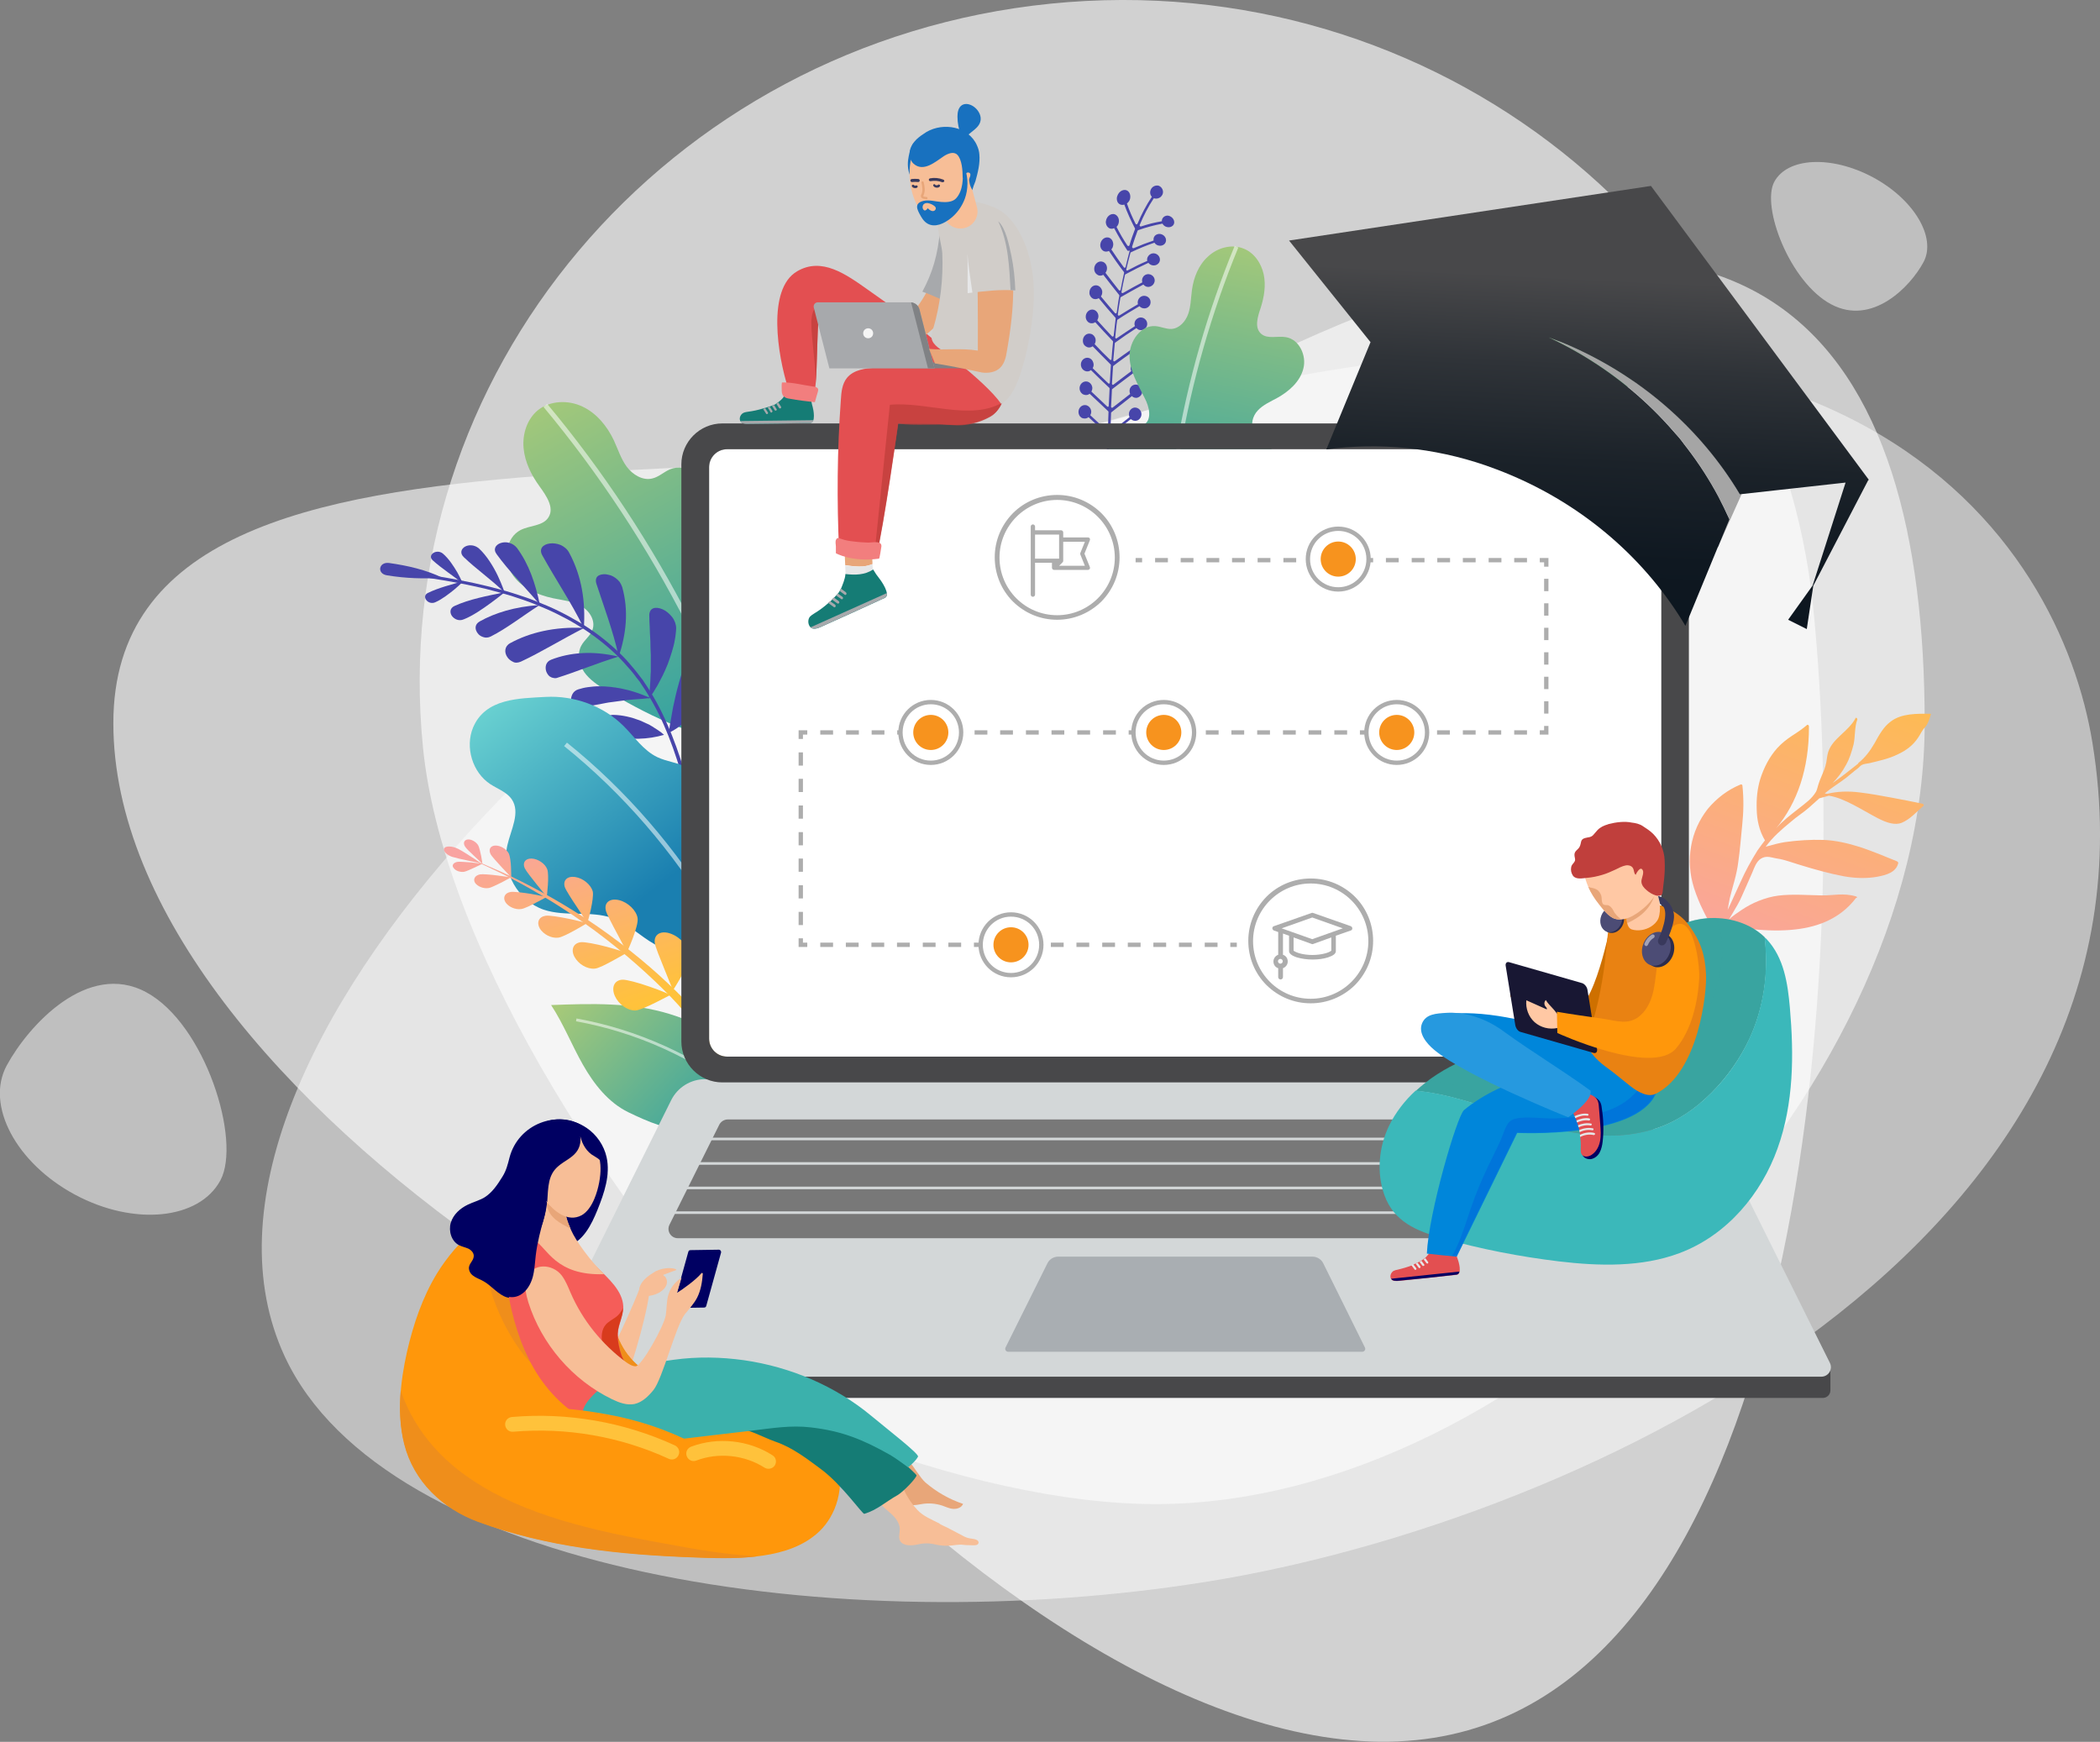 <?xml version="1.0" encoding="utf-8"?>
<!-- Generator: Adobe Illustrator 24.2.1, SVG Export Plug-In . SVG Version: 6.00 Build 0)  -->
<svg version="1.1" id="Layer_1" xmlns="http://www.w3.org/2000/svg" xmlns:xlink="http://www.w3.org/1999/xlink" x="0px" y="0px"
	 viewBox="0 0 969 803.8" style="enable-background:new 0 0 969 803.8;" xml:space="preserve">
<rect x="0" y="0" width="969" height="803.8" fill="#808080" stroke="none"/>
<style type="text/css">
	.st0{opacity:0.64;fill:#FEFEFE;enable-background:new    ;}
	.st1{opacity:0.5;fill:#FEFEFE;enable-background:new    ;}
	.st2{opacity:0.61;fill:#FEFEFE;}
	.st3{fill:url(#SVGID_1_);}
	.st4{opacity:0.53;fill:#FFFFFF;}
	.st5{fill:#4745AA;}
	.st6{fill:url(#SVGID_2_);}
	.st7{fill:url(#SVGID_3_);}
	.st8{fill:url(#SVGID_4_);}
	.st9{fill:url(#SVGID_5_);}
	.st10{fill:url(#SVGID_6_);}
	.st11{fill:url(#SVGID_7_);}
	.st12{fill:url(#SVGID_8_);}
	.st13{fill:url(#SVGID_9_);}
	.st14{fill:url(#SVGID_10_);}
	.st15{fill:url(#SVGID_11_);}
	.st16{fill:url(#SVGID_12_);}
	.st17{fill:url(#SVGID_13_);}
	.st18{fill:url(#SVGID_14_);}
	.st19{fill:url(#SVGID_15_);}
	.st20{fill:url(#SVGID_16_);}
	.st21{fill:url(#SVGID_17_);}
	.st22{fill:url(#SVGID_18_);}
	.st23{fill:url(#SVGID_19_);}
	.st24{fill:url(#SVGID_20_);}
	.st25{fill:#48484A;}
	.st26{fill:#92959A;}
	.st27{fill:#D3D7D8;}
	.st28{fill:#787878;}
	.st29{fill:#A9AEB2;}
	.st30{fill:#FFFFFF;}
	.st31{fill:#F7BE97;}
	.st32{fill:#000062;}
	.st33{fill:#FF970B;}
	.st34{fill:#EF8E1B;}
	.st35{fill:#E8A679;}
	.st36{fill:#157C75;}
	.st37{fill:#F55D59;}
	.st38{fill:#D83B1D;}
	.st39{fill:#3BB1AC;}
	.st40{fill:#FFC23B;}
	.st41{fill:#39A4A0;}
	.st42{opacity:0.37;fill:#39A4A0;}
	.st43{fill:#3BB8BA;}
	.st44{fill:#E34F51;}
	.st45{fill:#E6E7E8;}
	.st46{fill:#0086DA;}
	.st47{fill:#0075DA;}
	.st48{fill:#CE7000;}
	.st49{fill:#E98212;}
	.st50{fill:#2C2C4C;}
	.st51{fill:#4C4C75;}
	.st52{fill:#FFC8A4;}
	.st53{fill:#C03F3C;}
	.st54{fill:#181733;}
	.st55{opacity:0.48;fill:#FFFFFF;}
	.st56{fill:#39395C;}
	.st57{fill:#2699DF;}
	.st58{fill:#A7A9AC;}
	.st59{opacity:0.78;fill:#C03F3C;}
	.st60{fill:#D1CDC9;}
	.st61{fill:#1871BF;}
	.st62{fill:#808285;}
	.st63{opacity:0.88;fill:#FFFFFF;}
	.st64{fill:#F27E7E;}
	.st65{fill:#A5A5A5;}
	.st66{fill:url(#SVGID_21_);}
	.st67{fill:#ADADAD;}
	.st68{fill:#F7931E;}
</style>
<g>
	<g id="Grupo_1448" transform="translate(0 0)">
		<path id="Trazado_7440" class="st0" d="M195.2,345.2c17.3,171.9,281.2,475.6,458.3,457.8S854,452.7,836.7,280.7
			c-17.3-171.9-174.9-296.9-352-279S177.9,173.3,195.2,345.2z"/>
		<path id="Trazado_7441" class="st1" d="M131.4,626c46,99,254.6,131.7,426.8,103.7s444.9-156,407.3-387
			c-14.6-89.9-109.9-251.2-465.6-145.1C302.5,256.4,67.8,489.1,131.4,626z"/>
		<path id="Trazado_7442" class="st2" d="M52.3,333.7c0,172.2,310,360.4,481,360.4S888.1,506,888.1,333.7S815.9,44.9,563.4,175.4
			C411.2,254.1,52.3,161.5,52.3,333.7z"/>
		<path id="Trazado_7444" class="st1" d="M101.7,544.7c9.8-18.3-7-72.1-34.2-86.8S13,473.4,3.1,491.7s4.3,45,31.5,59.6
			S91.9,562.9,101.7,544.7z"/>
		<path id="Trazado_7445" class="st1" d="M818.7,83.9c-6.1,11.4,7.1,46.3,26.2,56.5c19,10.2,36.7-8.2,42.7-19.5s-4.4-28.9-23.4-39.1
			C845.1,71.6,824.8,72.6,818.7,83.9z"/>
	</g>
	<g>
		
			<linearGradient id="SVGID_1_" gradientUnits="userSpaceOnUse" x1="1335.207" y1="346.01" x2="1232.922" y2="469.184" gradientTransform="matrix(-0.981 -0.196 -0.196 0.981 1625.971 105.141)">
			<stop  offset="0" style="stop-color:#A6C979"/>
			<stop  offset="1" style="stop-color:#39A4A0"/>
		</linearGradient>
		<path class="st3" d="M356,286.8c0.3-4.5,0.4-9.2-1.3-13.4c-1.7-4.2-5.7-7.8-10.3-7.6c-4.2,0.2-8.1,3.4-12.2,2.3
			c-5.3-1.5-5.8-8.9-4.9-14.3c1.4-8.4,3.5-17.1,1.1-25.3c-2.4-8.2-11.4-15.2-19.3-11.9c-2.8,1.2-5.1,3.5-8.1,4.2
			c-4.4,1.1-9-1.7-11.8-5.4c-2.7-3.7-4.1-8.2-6-12.3c-3.1-6.5-8-12.5-14.5-15.5c-6.5-3.1-14.9-2.8-20.5,1.7c-5,4.1-7.2,11-6.6,17.5
			c0.6,6.5,3.6,12.5,7.4,17.7c3.1,4.3,6.9,9.8,4.1,14.2c-2.5,4.1-8.6,3.7-12.9,5.9c-6.8,3.5-8.1,13.5-4.1,20
			c4,6.5,11.7,9.9,19.2,11.5c4.3,0.9,8.9,1.3,12.8,3.5c3.9,2.2,6.8,6.8,5.3,11c-1,2.9-3.8,4.7-5.2,7.4c-2,3.8-1,8.7,1.4,12.2
			c2.5,3.5,6.2,6,9.9,8.2c15.6,9.4,42.7,24.2,61.7,22.4C354.9,339.6,355.3,298.4,356,286.8z"/>
		<path class="st4" d="M359.8,401.4c-19.9-78-57.6-151.9-109-213.6l1.7-1.4C304.2,248.3,342,322.4,362,400.8L359.8,401.4z"/>
	</g>
	<g>
		<g>
			<g>
				<g>
					<g>
						<path class="st5" d="M198.4,266.8c9.4,1.4,18,3.1,26,5c4,1,7.9,2.1,11.6,3.2c3.7,1.2,7.3,2.4,10.8,3.8c3.4,1.4,6.8,2.8,10,4.4
							c3.2,1.6,6.3,3.2,9.2,5c5.9,3.5,11.4,7.6,16.4,12.1c2.5,2.3,4.9,4.7,7.1,7.3c0.6,0.6,1.1,1.3,1.7,1.9c0.3,0.3,0.5,0.7,0.8,1
							l0.8,1c0.5,0.7,1,1.4,1.6,2.1l0.4,0.5l0.4,0.5l0.7,1.1c3.9,5.7,7.4,12,10.4,18.8c3,6.8,5.6,14.2,8,22.2
							c2.4,8,4.5,16.5,6.7,25.8c0.3,1.3,1.9,0.9,1.6-0.4c-2.2-9.2-4.3-17.8-6.7-25.8c-2.4-8-5-15.4-8.1-22.3
							c-3-6.9-6.5-13.3-10.5-19.1l-0.7-1.1l-0.4-0.5l-0.4-0.5c-0.5-0.7-1.1-1.4-1.6-2.1l-0.8-1c-0.3-0.3-0.5-0.7-0.8-1
							c-0.6-0.7-1.1-1.3-1.7-2c-2.2-2.7-4.7-5.1-7.2-7.4c-5.1-4.6-10.6-8.8-16.7-12.3c-3-1.8-6.1-3.5-9.4-5.1
							c-3.2-1.6-6.6-3-10.1-4.4c-3.5-1.4-7.1-2.6-10.9-3.8c-3.8-1.2-7.7-2.2-11.7-3.2c-8.1-2-16.8-3.6-26.2-5.1
							C197.3,264.9,197.1,266.5,198.4,266.8z"/>
						<path class="st5" d="M308.6,338.2c0.2-1.2,0.3-2.3,0.5-3.5c0.2-1.1,0.4-2.3,0.6-3.4c0.2-1.2,0.4-2.3,0.6-3.4
							c0.2-1.1,0.4-2.3,0.7-3.4c0.9-4.5,2.1-8.9,3.4-13.2c0.5-1.8,1.6-2.6,2.9-2.7c1.3-0.1,2.8,0.5,4.2,1.6c2.7,2.2,4.8,6.4,3.4,9.9
							c-1.6,4.2-4,7.9-6.8,10.9C315.4,334.1,312.2,336.4,308.6,338.2z"/>
						<path class="st5" d="M299.4,322.5c0,0,0.2-1.5,0.4-4c0.1-1.3,0.2-2.7,0.3-4.4c0-0.9,0.1-1.7,0.1-2.7c0-0.5,0.1-1,0.1-1.4
							c0-0.5,0-1,0-1.5c0-1,0-2,0-3.1c0-0.5,0-1.1,0-1.6c0-0.5,0-1.1,0-1.6c-0.1-2.2-0.2-4.4-0.2-6.5c-0.1-2.2-0.3-4.3-0.3-6.3
							c-0.1-2-0.2-3.9-0.2-5.5c0-1.7,0.8-2.8,1.9-3.2c1.1-0.4,2.7-0.2,4.3,0.5c1.6,0.7,3.1,2,4.3,3.5c0.3,0.4,0.6,0.8,0.8,1.2
							c0.2,0.4,0.4,0.8,0.6,1.3c0.3,0.9,0.5,1.8,0.5,2.7c0,0.8-0.1,1.7-0.2,2.6c-0.1,0.9-0.2,1.8-0.4,2.7c-0.3,1.9-0.8,3.8-1.4,5.7
							c-0.3,0.9-0.6,1.9-0.9,2.8c-0.3,0.9-0.7,1.9-1,2.8c-0.7,1.8-1.5,3.5-2.3,5.2c-0.8,1.6-1.6,3.1-2.3,4.4
							c-0.8,1.3-1.5,2.5-2.1,3.5C300.2,321.4,299.4,322.5,299.4,322.5z"/>
						<g>
							<path class="st5" d="M287.1,270.9c3.1,11.1,1.8,21.8-1.6,32.1c-1.3-6.1-3.1-11.9-4.9-17.5c-1.8-5.5-3.7-10.9-5.4-16.1
								c-0.5-1.6-0.2-2.8,0.6-3.5c0.8-0.7,2.2-1,3.7-0.9c0.7,0.1,1.5,0.3,2.3,0.5c0.8,0.3,1.5,0.7,2.2,1.2c0.7,0.5,1.3,1.1,1.9,1.8
								C286.4,269.3,286.8,270,287.1,270.9z"/>
						</g>
						<g>
							<path class="st5" d="M262.6,255c6,11.1,7.6,23,6.8,34.9c-3-6.2-6.4-12-9.7-17.5c-3.3-5.5-6.5-10.8-9.4-16
								c-1.8-3.1,0.2-5.2,3.4-5.6c1.5-0.2,3.3,0,5,0.7C260.2,252.2,261.7,253.3,262.6,255z"/>
						</g>
						<g>
							<path class="st5" d="M238.5,252.8c5.6,7.6,8.5,16.3,10.6,26.2c-3.8-4.5-7.5-8.4-10.8-12.2c-3.4-3.7-6.4-7.3-9.1-11
								c-1.8-2.4-0.5-4.4,1.8-5.2c1.2-0.4,2.6-0.5,3.9-0.1C236.2,250.8,237.5,251.6,238.5,252.8z"/>
						</g>
						<path class="st5" d="M179.5,259.8c8.6,1.2,17.2,3.2,24.6,6.8c-8.4,0.6-17,0.3-25.5-1.1C173.8,264.8,174.7,259.2,179.5,259.8z"
							/>
						<path class="st5" d="M232.8,273.4c-6-5.9-13.1-10.8-18.8-16.3c-1.9-1.8-1.2-3.8,0.5-4.8c1.7-1,4.4-1,6.5,0.8
							c3.6,3.3,6.7,8.4,8.7,12.6c1,2.1,1.8,4.1,2.3,5.4C232.6,272.5,232.8,273.4,232.8,273.4z"/>
						<path class="st5" d="M213.7,269.4c-4.7-3.8-9.8-7-14-10.8c-1.4-1.3-0.9-2.6,0.2-3.4c1.2-0.8,3.1-0.9,4.5,0.3
							c2.6,2.2,4.9,5.7,6.6,8.6c0.8,1.5,1.5,2.8,1.9,3.7C213.4,268.8,213.7,269.4,213.7,269.4z"/>
						<path class="st5" d="M306.4,339.1c-0.4-0.4-0.9-0.7-1.3-1.1c-0.5-0.3-0.9-0.7-1.4-1c-0.9-0.6-1.9-1.2-2.8-1.8
							c-0.9-0.6-1.9-1.1-2.9-1.5c-1-0.5-2-0.9-2.9-1.3c-4-1.5-7.9-2.4-11.9-2.5c-1.6-0.1-2.8,0.6-3.6,1.5c-0.8,0.9-1.2,2.2-1.3,3.4
							c-0.1,2.5,1.3,5,4.5,5.4c4,0.5,8,0.8,12,0.7C298.8,340.8,302.7,340.2,306.4,339.1z"/>
						<path class="st5" d="M300.1,322.1c0,0-1.4-0.6-3.7-1.5c-1.1-0.5-2.5-0.9-4-1.4c-0.8-0.2-1.6-0.5-2.4-0.7
							c-0.4-0.1-0.8-0.2-1.3-0.3c-0.4-0.1-0.9-0.2-1.3-0.3c-0.9-0.2-1.8-0.4-2.7-0.5c-0.5-0.1-0.9-0.2-1.4-0.2
							c-0.5-0.1-0.9-0.1-1.4-0.2c-1.9-0.2-3.7-0.3-5.5-0.3c-1.8,0-3.6,0.2-5.1,0.4c-1.6,0.2-3.1,0.6-4.4,1c-1.4,0.4-2.3,1.3-2.8,2.3
							c-0.5,1-0.7,2.1-0.6,3.1c0.2,1,0.5,1.9,1.3,2.4c0.2,0.1,0.4,0.3,0.6,0.4c0.2,0.1,0.5,0.2,0.7,0.3c0.5,0.1,1.1,0.1,1.8,0
							c0.6-0.1,1.3-0.2,2-0.4c0.7-0.1,1.5-0.3,2.2-0.4c1.6-0.3,3.3-0.6,4.9-0.9c0.9-0.2,1.8-0.3,2.6-0.5c0.9-0.2,1.8-0.3,2.6-0.4
							c1.8-0.2,3.5-0.5,5.2-0.7c1.7-0.2,3.4-0.4,4.8-0.5c1.5-0.1,2.8-0.2,3.9-0.3C298.8,322.2,300.1,322.1,300.1,322.1z"/>
						<g>
							<path class="st5" d="M257.4,312.7c8.6-2.7,17.6-6.5,28-9.7c-6.1-1.4-11.7-1.9-16.8-1.6c-5.2,0.3-9.8,1.3-14.2,3
								c-2.7,1-3,3.6-2.3,5.6c0.2,0.5,0.5,1,0.8,1.4c0.3,0.4,0.7,0.8,1.2,1c0.4,0.3,1,0.4,1.5,0.5C256.1,313,256.7,313,257.4,312.7z
								"/>
						</g>
						<g>
							<path class="st5" d="M240.4,305.3c9.2-4.3,18.4-10,29.1-15.5c-6.9-0.4-13.2,0.2-18.8,1.4c-5.6,1.2-10.7,3.1-15.3,5.6
								c-2.7,1.5-2.7,4.3-1.4,6.3c0.6,1,1.6,1.8,2.7,2.3C237.7,306,239,305.9,240.4,305.3z"/>
						</g>
						<g>
							<path class="st5" d="M226.5,293.7c7.3-3.7,14-9,22.5-14.5c-5.9,0.4-10.9,1.3-15.5,2.6c-4.5,1.3-8.5,2.9-12.2,5
								c-2.4,1.4-2.2,3.7-0.9,5.4c0.6,0.9,1.6,1.5,2.6,1.8C224.1,294.4,225.3,294.3,226.5,293.7z"/>
						</g>
						<path class="st5" d="M232.9,273.3c-8.2,1.7-16.3,3.2-23.1,6.3c-2.3,1-2.3,3.1-1.3,4.6c1.1,1.5,3.2,2.6,5.5,1.6
							c4.1-1.6,8.7-4.8,12.4-7.5c1.9-1.4,3.5-2.6,4.6-3.5C232.2,273.9,232.9,273.3,232.9,273.3z"/>
						<path class="st5" d="M214,268.1c-5.8,1.7-11.6,3.1-16.5,5.5c-1.7,0.8-1.6,2.3-0.8,3.3c0.8,1.1,2.5,1.8,4.2,1
							c3-1.3,6.2-3.8,8.8-5.9c1.3-1.1,2.4-2.1,3.1-2.8C213.5,268.5,214,268.1,214,268.1z"/>
					</g>
				</g>
			</g>
		</g>
	</g>
	<g>
		
			<linearGradient id="SVGID_2_" gradientUnits="userSpaceOnUse" x1="1523.378" y1="397.57" x2="1440.429" y2="497.459" gradientTransform="matrix(0.877 -0.48 0.48 0.877 -800.253 491.259)">
			<stop  offset="0" style="stop-color:#A6C979"/>
			<stop  offset="1" style="stop-color:#39A4A0"/>
		</linearGradient>
		<path class="st6" d="M669.3,215.7c-1.3-3.4-2.5-7-2.2-10.7s2.5-7.4,6.1-8.4c3.3-0.9,7.1,0.7,10-1.2c3.8-2.5,2.4-8.3,0.3-12.3
			c-3.1-6.2-6.9-12.4-7-19.3s5.2-14.5,12-13.9c2.5,0.2,4.8,1.4,7.3,1.3c3.7-0.2,6.6-3.5,7.8-7c1.2-3.5,1.2-7.3,1.7-11
			c0.8-5.8,3.1-11.6,7.5-15.5c4.3-4,10.8-5.8,16.3-3.6c4.9,1.9,8.2,6.8,9.3,11.9c1.1,5.1,0.2,10.5-1.4,15.5c-1.4,4.1-3,9.2,0.3,12
			c3,2.5,7.5,0.8,11.4,1.5c6.1,1,9.6,8.5,8,14.5c-1.5,6-6.6,10.5-12,13.5c-3.1,1.7-6.6,3.2-9,5.8c-2.5,2.6-3.6,6.9-1.5,9.8
			c1.5,2,4.1,2.7,5.8,4.5c2.5,2.4,2.9,6.5,1.8,9.8s-3.3,6.1-5.7,8.7c-9.8,11-27.2,29-42.3,32.3C682.9,256.3,672.7,224.5,669.3,215.7
			z"/>
		<path class="st4" d="M692.3,305.4c-3.5-65.5,7.8-132,32.8-192.5l1.7,0.7c-24.8,60.2-36.1,126.5-32.6,191.7L692.3,305.4z"/>
	</g>
	<g>
		
			<linearGradient id="SVGID_3_" gradientUnits="userSpaceOnUse" x1="1328.669" y1="391.578" x2="1352.874" y2="511.931" gradientTransform="matrix(0.896 -0.444 0.444 0.896 -1138.117 553.069)">
			<stop  offset="0" style="stop-color:#6FD7D3"/>
			<stop  offset="1" style="stop-color:#1A7FB0"/>
		</linearGradient>
		<path class="st7" d="M218.3,335.7c-3.8,9.1-0.3,20.8,8,26.2c3.4,2.2,7.5,3.6,9.8,6.9c4.2,6.1-0.4,14.1-2,21.3
			c-2.7,12.2,5,25.7,16.8,29.7c10.2,3.4,21.7,0.3,31.8,3.9c7.2,2.6,12.7,8.3,19.3,12c6.6,3.8,15.9,5.1,21.2-0.4
			c3.4-3.6,4-9,3.4-13.8c-0.6-4.9-2.3-9.6-2.9-14.5c-1.1-9.2,2-18.4,2.9-27.7c0.9-9.3-1.1-20-9.1-24.8c-4.3-2.6-9.6-2.9-14.2-5.1
			c-6.5-3.1-10.6-9.5-15.7-14.5c-9.3-9.2-22.7-14-35.8-13.3C239.5,322.3,224,322.2,218.3,335.7z"/>
		<path class="st4" d="M366.2,520.9c-13-68.6-51.6-132.9-105.9-176.6l1.3-1.6c54.7,43.9,93.5,108.8,106.6,177.8L366.2,520.9z"/>
	</g>
	<g>
		
			<linearGradient id="SVGID_4_" gradientUnits="userSpaceOnUse" x1="13.763" y1="336.776" x2="-0.227" y2="423.828" gradientTransform="matrix(-0.785 0.619 0.619 0.785 68.026 183.391)">
			<stop  offset="0" style="stop-color:#A6C979"/>
			<stop  offset="1" style="stop-color:#39A4A0"/>
		</linearGradient>
		<path class="st8" d="M290,513.3c8.3,4,20,9.3,28.9,7.9c1.9-0.3,23.2-11.5,23.1-11.7c-2.7-8.8-5.2-20.2-10.3-28
			c-4.7-7.1-14.5-11-22.5-13.5c-17.6-5.5-36.4-4.9-54.9-4.2c5.7,8.7,9.5,18.4,14.6,27.4C274,500.2,280.7,508.8,290,513.3z"/>
		<path class="st4" d="M342.6,505.9c-22.5-17.6-49.1-29.6-76.8-34.6l0.2-1.3c27.9,5,54.7,17.1,77.4,34.8L342.6,505.9z"/>
	</g>
	<g>
		<g>
			<g>
				
					<linearGradient id="SVGID_5_" gradientUnits="userSpaceOnUse" x1="281.718" y1="567.563" x2="332.089" y2="642.547" gradientTransform="matrix(0.964 0.266 -0.266 0.964 147.822 -245.689)">
					<stop  offset="0" style="stop-color:#F9A3A1"/>
					<stop  offset="1" style="stop-color:#FFC23B"/>
				</linearGradient>
				<path class="st9" d="M287.2,452.1c1.8-0.1,7.4,1.4,12.5,3.2c5.1,1.7,9.7,3.8,9.7,3.8s-3.2,1.7-6.8,3.5c-3.6,1.8-7.6,3.6-9.4,3.7
					c-3.7,0.1-7.8-2.9-9.5-6.7C282,455.7,283.4,452.3,287.2,452.1z"/>
				
					<linearGradient id="SVGID_6_" gradientUnits="userSpaceOnUse" x1="298.127" y1="556.541" x2="348.498" y2="631.524" gradientTransform="matrix(0.964 0.266 -0.266 0.964 147.822 -245.689)">
					<stop  offset="0" style="stop-color:#F9A3A1"/>
					<stop  offset="1" style="stop-color:#FFC23B"/>
				</linearGradient>
				<path class="st10" d="M318.1,441c0.1,1.9-1.8,6-3.7,9.5c-1.9,3.5-3.9,6.5-3.9,6.5s-1.8-4.6-3.9-9.7c-2-5.1-4.4-10.6-4.5-12.5
					c-0.3-3.7,3-5.6,7.5-3.9C314.2,432.6,318,437.2,318.1,441z"/>
			</g>
			<g>
				
					<linearGradient id="SVGID_7_" gradientUnits="userSpaceOnUse" x1="271.288" y1="574.569" x2="321.659" y2="649.553" gradientTransform="matrix(0.964 0.266 -0.266 0.964 147.822 -245.689)">
					<stop  offset="0" style="stop-color:#F9A3A1"/>
					<stop  offset="1" style="stop-color:#FFC23B"/>
				</linearGradient>
				<path class="st11" d="M268,434.8c1.7-0.2,7,0.8,11.9,2.1c4.8,1.3,9.3,2.8,9.3,2.8s-2.9,1.7-6.2,3.5c-3.3,1.8-6.9,3.7-8.6,3.8
					c-3.5,0.3-7.5-2.1-9.3-5.4C263.3,438.3,264.5,435.2,268,434.8z"/>
				
					<linearGradient id="SVGID_8_" gradientUnits="userSpaceOnUse" x1="284.031" y1="566.01" x2="334.402" y2="640.993" gradientTransform="matrix(0.964 0.266 -0.266 0.964 147.822 -245.689)">
					<stop  offset="0" style="stop-color:#F9A3A1"/>
					<stop  offset="1" style="stop-color:#FFC23B"/>
				</linearGradient>
				<path class="st12" d="M294.2,423.7c0.3,1.8-0.9,5.7-2.2,9.2c-1.3,3.5-2.7,6.5-2.7,6.5s-2.2-4.1-4.5-8.5
					c-1.2-2.2-2.4-4.5-3.4-6.5c-1-2-1.8-3.6-1.9-4.5c-0.7-3.5,2-5.5,6.2-4.5C289.8,416.4,293.7,420.2,294.2,423.7z"/>
			</g>
			<g>
				
					<linearGradient id="SVGID_9_" gradientUnits="userSpaceOnUse" x1="261.38" y1="581.225" x2="311.751" y2="656.209" gradientTransform="matrix(0.964 0.266 -0.266 0.964 147.822 -245.689)">
					<stop  offset="0" style="stop-color:#F9A3A1"/>
					<stop  offset="1" style="stop-color:#FFC23B"/>
				</linearGradient>
				<path class="st13" d="M251.7,422.6c1.6-0.3,6.3,0.5,10.8,1.4c4.4,0.9,8.4,2,8.4,2s-2.6,1.6-5.5,3.2c-2.9,1.6-6.2,3.3-7.8,3.5
					c-3.2,0.4-6.8-1.5-8.5-4.2C247.5,425.7,248.6,423.1,251.7,422.6z"/>
				
					<linearGradient id="SVGID_10_" gradientUnits="userSpaceOnUse" x1="271.446" y1="574.463" x2="321.817" y2="649.447" gradientTransform="matrix(0.964 0.266 -0.266 0.964 147.822 -245.689)">
					<stop  offset="0" style="stop-color:#F9A3A1"/>
					<stop  offset="1" style="stop-color:#FFC23B"/>
				</linearGradient>
				<path class="st14" d="M273.5,411.3c0.4,1.6-0.2,5.2-0.9,8.5c-0.7,3.2-1.6,6.1-1.6,6.1s-2.3-3.5-4.7-7.2
					c-2.5-3.7-5.2-7.9-5.7-9.4c-0.9-3,1.1-5.1,4.7-4.6C269,405.2,272.6,408.2,273.5,411.3z"/>
			</g>
			<g>
				
					<linearGradient id="SVGID_11_" gradientUnits="userSpaceOnUse" x1="251.027" y1="588.179" x2="301.399" y2="663.163" gradientTransform="matrix(0.964 0.266 -0.266 0.964 147.822 -245.689)">
					<stop  offset="0" style="stop-color:#F9A3A1"/>
					<stop  offset="1" style="stop-color:#FFC23B"/>
				</linearGradient>
				<path class="st15" d="M235.7,411.6c1.4-0.2,5.5,0.3,9.3,0.9c3.8,0.7,7.3,1.4,7.3,1.4s-2.3,1.3-4.9,2.6c-2.6,1.4-5.5,2.8-6.9,3
					c-2.8,0.4-6-1.1-7.3-3.2C231.9,414.1,233,412,235.7,411.6z"/>
				
					<linearGradient id="SVGID_12_" gradientUnits="userSpaceOnUse" x1="258.389" y1="583.234" x2="308.76" y2="658.218" gradientTransform="matrix(0.964 0.266 -0.266 0.964 147.822 -245.689)">
					<stop  offset="0" style="stop-color:#F9A3A1"/>
					<stop  offset="1" style="stop-color:#FFC23B"/>
				</linearGradient>
				<path class="st16" d="M252.5,401.1c0.5,1.3,0.5,4.5,0.3,7.4c-0.2,2.9-0.5,5.4-0.5,5.4s-2.2-2.8-4.6-5.7c-2.4-3-5-6.3-5.6-7.6
					c-1.1-2.5,0.3-4.5,3.2-4.4C248.2,396.3,251.5,398.5,252.5,401.1z"/>
			</g>
			<g>
				
					<linearGradient id="SVGID_13_" gradientUnits="userSpaceOnUse" x1="241.364" y1="594.671" x2="291.735" y2="669.655" gradientTransform="matrix(0.964 0.266 -0.266 0.964 147.822 -245.689)">
					<stop  offset="0" style="stop-color:#F9A3A1"/>
					<stop  offset="1" style="stop-color:#FFC23B"/>
				</linearGradient>
				<path class="st17" d="M221.5,403.5c1.2-0.2,4.8,0.1,8,0.5c1.6,0.2,3.2,0.4,4.4,0.6c1.2,0.2,1.9,0.3,1.9,0.3s-2,1-4.3,2.3
					c-2.3,1.1-4.8,2.4-6,2.6c-2.4,0.4-5.1-0.7-6.3-2.4C218.2,405.7,219.1,404,221.5,403.5z"/>
				
					<linearGradient id="SVGID_14_" gradientUnits="userSpaceOnUse" x1="247.037" y1="590.86" x2="297.408" y2="665.844" gradientTransform="matrix(0.964 0.266 -0.266 0.964 147.822 -245.689)">
					<stop  offset="0" style="stop-color:#F9A3A1"/>
					<stop  offset="1" style="stop-color:#FFC23B"/>
				</linearGradient>
				<path class="st18" d="M234.8,393.9c0.5,1.1,0.9,3.8,1,6.3c0.1,2.5,0.1,4.7,0.1,4.7s-2-2.2-4.3-4.6c-2.2-2.4-4.7-5.1-5.2-6.1
					c-1.1-2.1-0.2-3.9,2.1-4C230.9,390.1,233.7,391.8,234.8,393.9z"/>
			</g>
			<g>
				
					<linearGradient id="SVGID_15_" gradientUnits="userSpaceOnUse" x1="233.896" y1="599.687" x2="284.267" y2="674.671" gradientTransform="matrix(0.964 0.266 -0.266 0.964 147.822 -245.689)">
					<stop  offset="0" style="stop-color:#F9A3A1"/>
					<stop  offset="1" style="stop-color:#FFC23B"/>
				</linearGradient>
				<path class="st19" d="M211.2,397.7c1-0.1,3.8,0.1,6.4,0.3c2.6,0.3,5,0.6,5,0.6s-1.6,0.8-3.5,1.7c-1.9,0.9-4,1.8-4.9,2
					c-1.9,0.3-4.1-0.5-4.9-1.8C208.3,399.4,209.2,398,211.2,397.7z"/>
				
					<linearGradient id="SVGID_16_" gradientUnits="userSpaceOnUse" x1="237.709" y1="597.125" x2="288.081" y2="672.11" gradientTransform="matrix(0.964 0.266 -0.266 0.964 147.822 -245.689)">
					<stop  offset="0" style="stop-color:#F9A3A1"/>
					<stop  offset="1" style="stop-color:#FFC23B"/>
				</linearGradient>
				<path class="st20" d="M220.6,390c0.5,0.8,1,3,1.4,4.9c0.4,2,0.6,3.7,0.6,3.7s-1.7-1.6-3.6-3.4c-1.9-1.7-3.9-3.7-4.4-4.5
					c-1-1.6-0.5-3.1,1.2-3.3C217.4,387.2,219.6,388.4,220.6,390z"/>
			</g>
		</g>
		<g>
			
				<linearGradient id="SVGID_17_" gradientUnits="userSpaceOnUse" x1="269.621" y1="575.689" x2="319.992" y2="650.673" gradientTransform="matrix(0.964 0.266 -0.266 0.964 147.822 -245.689)">
				<stop  offset="0" style="stop-color:#F9A3A1"/>
				<stop  offset="1" style="stop-color:#FFC23B"/>
			</linearGradient>
			<path class="st21" d="M325.2,478.9c-2.6-3.8-9.2-12.6-19.3-22.5c-10-9.9-22.9-21-36.4-30.5c-13.4-9.5-27.2-17.4-37.8-22.7
				c-5.3-2.6-9.7-4.6-12.8-6c-3.1-1.3-4.9-2.1-4.9-2.1s1.8,0.7,4.9,1.9c3.1,1.3,7.6,3.2,13,5.6c10.7,4.9,24.9,12.4,38.7,21.5
				c13.8,9.1,27.3,19.9,37.6,29.7c10.5,9.7,17.6,18.7,20.3,22.6c5.6,7.8,9.2,15.8,11,21.8c1.8,6.1,1.9,10,1.4,10.1
				c-0.6,0.1-1.8-3.5-4.2-9.1C334.5,493.8,330.6,486.4,325.2,478.9z"/>
		</g>
		
			<linearGradient id="SVGID_18_" gradientUnits="userSpaceOnUse" x1="233.122" y1="600.207" x2="283.494" y2="675.192" gradientTransform="matrix(0.964 0.266 -0.266 0.964 147.822 -245.689)">
			<stop  offset="0" style="stop-color:#F9A3A1"/>
			<stop  offset="1" style="stop-color:#FFC23B"/>
		</linearGradient>
		<path class="st22" d="M210.2,391.2c1.3,0.4,4.2,2.2,6.8,3.9c2.6,1.6,4.9,3.3,4.9,3.3s-2.7-0.6-5.7-1.2c-3-0.6-6.3-1.4-7.6-1.8
			c-2.5-0.9-4.1-2.6-3.7-3.8C205.3,390.5,207.7,390.3,210.2,391.2z"/>
	</g>
	<g>
		
			<linearGradient id="SVGID_19_" gradientUnits="userSpaceOnUse" x1="808.329" y1="351.204" x2="914.034" y2="198.52" gradientTransform="matrix(0.972 -0.237 0.237 0.972 -60.322 298.712)">
			<stop  offset="0" style="stop-color:#F9A3A1"/>
			<stop  offset="1" style="stop-color:#FFC23B"/>
		</linearGradient>
		<path class="st23" d="M856.5,413.7c-5.9-1.8-10.6-0.4-15.9-0.5c-6.6-0.1-13.5-0.7-20,0.1c-3.2,0.4-6.2,1.3-9,2.4
			c-2.8,1.1-5.4,2.5-7.8,4.1c-2.1,1.4-4.2,2.8-6,4.5c0.6-1,1.1-2,1.7-2.9c1.5-2.6,3.1-5.1,4.3-8c1.6-3.7,3.3-7.3,4.9-11.1
			c0.8-2,1.6-4.1,3.1-5.5c0.9-0.8,2.2-1.4,3.6-1.4c1.5,0,3.2,0.6,4.7,0.8c3.3,0.5,6.7,1.8,10,2.8c7.1,2.2,14.3,4.2,20.8,5.4
			c5.7,1,10.8,1,15.3,0.2c4.2-0.8,8.7-2,9.7-6.3c0.1-0.2-0.2-0.6-0.5-0.8c-5.6-2.3-11.4-4.7-17.1-6.6c-5.7-1.8-11.4-3.1-16.9-3.3
			c-6-0.2-11.9,0.2-17.7,1c-2.5,0.4-4.9,1-7.3,1.7c-0.6,0.1-1.2,0.3-1.7,0.5c1.6-2.2,3.5-4.3,5.5-6.2c2-1.9,4.1-3.7,6.2-5.4
			c2.6-2.3,5.7-4.2,8.3-6.5l4.8-4.3c1.4-0.4,2.9-0.8,4.4-1.2c7,1,15.5,6.7,22.4,10.3c4.4,2.3,8.2,3.4,11.2,2.2
			c4-1.7,6.9-5.1,10.1-7.9c0.2-0.2-0.1-0.8-0.5-0.9c-4.7-1-9.4-1.9-14.2-2.8c-4.8-0.9-9.8-1.8-14.7-2.4c-5.3-0.7-10.4-0.5-15,0.6
			c-0.4,0-0.8-0.1-1.2-0.1l0.4-0.4c3-2.5,6.4-4.5,9.5-6.9c1.8-1.4,3.4-2.9,5.2-4.2c0.7-0.5,1.2-1.3,2-1.7c0.9-0.5,2.4-0.6,3.4-0.8
			c4.6-1.1,9.2-2.1,13.2-4.1c3.7-1.7,7-4.1,9.3-7.6c1.1-1.5,1.8-3.4,3.1-4.7c1.4-1.5,2.3-4,2.9-6.4c-6.6-0.1-13.7-0.2-18.6,3.6
			c-3.3,2.4-5.4,6.3-7.5,10.1c-2.1,3.6-4.3,6.5-7.4,9c-0.1,0.1-0.1,0.2-0.1,0.3c-3.9,3.1-7.7,6.1-11.8,9c2.4-2.5,4.5-5.2,6.2-8.4
			c1.6-2.8,2.6-6,3.5-9.5c0.8-3.6,0.4-8,1.7-11.4c0.2-0.5-0.6-1.2-0.8-0.7c-0.8,1.6-1.9,2.9-3,4.1c-1.1,1.2-2.4,2.4-3.6,3.5
			c-2.4,2.3-4.9,4.6-6,8c-0.5,1.5-0.6,3.2-0.9,4.8c-0.4,2.1-1.1,3.9-1.9,5.7c-0.5,1.3-1.1,2.5-1.5,3.8c-0.5,1.3-0.7,2.8-1.3,4
			c-2,3.4-5,5.4-8,7.8c-3.6,2.8-7.4,5.7-10.4,9.1c9.6-11.6,15.2-27.3,15.1-47.1c0-0.4-0.6-0.8-0.8-0.6c-2.2,1.9-4.6,3.5-7.1,5.1
			c-2.4,1.6-4.7,3.4-6.7,5.6c-3.6,4-6.2,9-7.9,14.4c-1.3,4.3-1.8,9.1-1.6,14c0.1,4.5,1,9.5,3.8,14.2c-1.2,1.5-2.3,3.1-3.4,4.6
			c-3,4.8-5.7,9.7-8,14.9l-2.9,6.3c-0.9,2.1-1.9,4.2-2.9,6.3c0.3-1.8,0.6-3.7,1-5.5c1.3-5.4,3.2-10.7,3.9-16.7
			c0.8-5.4,1.2-11.2,1.8-16.9c0.6-5.8,0.8-11.8,0.1-18.3c0-0.4-0.5-0.6-0.8-0.5c-6.1,2.5-11.2,6.5-15.2,11.3
			c-3.9,5-6.6,10.8-7.7,17.4c-1.1,6-0.7,12.5,1.4,19.2c1.1,3.4,2.5,6.9,4.2,10.3c0.8,1.7,1.7,3.4,2.7,5.1c0.5,0.8,0.9,1.7,1.4,2.5
			c0.4,0.6,1,1.1,1,1.7c0,0.4-0.1,0.6-0.3,0.9c-0.2,0.3-4.5,7.6-8.4,15c-4,7.4-7.4,15.1-7.6,15.4c-0.1,0.4-0.3,0.7-0.1,1.1
			c0.1,0.4,0.6,0.9,1.2,1.1c0.4,0.1,0.8,0,1-0.2c0.2-0.2,0.3-0.5,0.4-0.7c0.2-0.4,3.6-8.1,7.6-15.5c3.9-7.4,8.3-14.7,8.6-15
			c0.8-1.1,1.7-2.1,3.2-2.6c1.4-0.4,2.9-0.6,4.5-0.6c3.2-0.1,6.6,0.3,9.9,0.6c7,0.6,13.3,0.5,19.1-0.3c12.1-1.7,20.5-6.7,26.3-14.3
			C857.2,414.3,856.9,413.8,856.5,413.7z"/>
	</g>
	<g>
		<path class="st5" d="M520.2,115.6c-2.2-3.3-4.2-6.7-6.1-10.3c-0.9,0.4-1.9,0.4-2.7-0.3c-0.8-0.6-1.3-1.8-1.1-3
			c0.4-2.6,3-4.1,4.8-2.7c0.8,0.6,1.3,1.7,1.2,2.9c-0.1,1.1-0.5,1.9-1.1,2.5c1.5,3,3.2,5.9,5,8.6c0.3,0.4,0.9,0.3,1-0.2
			c0.7-2.5,1.6-4.9,2.5-7.3c0.1-0.1,0-0.3,0-0.4c-1.8-3.5-3.5-7.1-4.9-11c-0.9,0.3-1.9,0.2-2.7-0.6c-0.7-0.7-1-2-0.6-3.2
			c0.8-2.7,3.6-3.8,5.2-2.2c0.7,0.7,1,1.9,0.8,3.1c-0.2,1.1-0.8,1.8-1.5,2.4c1.1,3.3,2.5,6.4,4,9.4c0.2,0.4,0.7,0.3,0.9-0.1
			c1.8-4.3,4-8.5,6.6-12.4c-1.1-1.1-1.1-3.2,0.4-4.5c0.9-0.7,2.1-0.9,3-0.5c1.8,0.9,2.3,3.2,1.1,4.6c-0.8,1.1-2.3,1.5-3.6,1.1
			c-2.6,3.9-4.7,8-6.5,12.3c-0.2,0.4,0.2,0.8,0.6,0.7c1.6-0.5,3.2-1,4.8-1.4c1.6-0.4,3.2-0.7,4.8-1c0-0.7,0.2-1.4,0.9-2
			c0.7-0.6,1.8-0.8,2.7-0.4c2,0.8,2.8,3.1,1.5,4.4c-0.6,0.6-1.6,0.9-2.6,0.7c-1-0.2-1.8-0.8-2.2-1.6c-3.7,0.7-7.5,1.7-11.2,3
			c-0.1,0.1-0.3,0.2-0.3,0.3c-0.9,2.4-1.7,4.8-2.5,7.3c-0.1,0.5,0.3,0.9,0.8,0.7c3-1.3,6.1-2.5,9.1-3.5c-0.1-0.7,0-1.5,0.6-2.2
			c0.7-0.7,1.7-1,2.7-0.8c2.1,0.5,3.1,2.7,2,4.3c-0.5,0.7-1.5,1.2-2.5,1.1c-1.1-0.1-1.9-0.6-2.4-1.4c-3.6,1.2-7.2,2.7-10.8,4.4
			c-0.2,0.1-0.3,0.2-0.3,0.4c-0.7,2.5-1.3,5-1.9,7.5c-0.1,0.4,0.3,0.7,0.6,0.5c3-1.6,6-3.1,9.1-4.4c-0.2-0.7-0.1-1.5,0.5-2.3
			c0.6-0.8,1.6-1.3,2.6-1.2c2.1,0.2,3.4,2.4,2.4,4.2c-0.5,0.8-1.4,1.4-2.5,1.4c-1.1,0-1.9-0.5-2.5-1.2c-3.5,1.6-7.1,3.4-10.6,5.3
			c-0.1,0.1-0.2,0.2-0.2,0.3c-0.6,2.6-1.1,5.2-1.6,7.8c-0.1,0.4,0.3,0.7,0.7,0.5c2.9-1.7,5.9-3.3,8.9-4.9c-0.2-0.7-0.2-1.6,0.3-2.4
			c0.5-0.9,1.5-1.4,2.5-1.4c2.2,0.1,3.6,2.3,2.6,4.2c-0.4,0.9-1.4,1.6-2.4,1.7c-1.1,0.1-1.9-0.4-2.5-1.1c-3.5,1.9-6.9,3.8-10.4,5.8
			c-0.1,0.1-0.2,0.2-0.2,0.3c-0.5,2.6-0.8,5.1-1.2,7.7c-0.1,0.4,0.4,0.7,0.7,0.5c2.9-1.8,5.8-3.6,8.6-5.2c-0.2-0.7-0.2-1.5,0.3-2.4
			c0.5-0.9,1.5-1.5,2.5-1.5c2.2,0,3.6,2.1,2.8,4.1c-0.4,0.9-1.3,1.6-2.3,1.7c-1.1,0.1-2-0.3-2.6-1c-3.4,2-6.8,4-10.1,6.2
			c-0.1,0.1-0.2,0.2-0.2,0.3c-0.4,2.6-0.6,5.3-0.9,7.9c0,0.4,0.4,0.7,0.7,0.4c2.8-1.9,5.6-3.8,8.4-5.6c-0.3-0.7-0.3-1.5,0.1-2.4
			c0.5-0.9,1.4-1.5,2.4-1.6c2.2-0.1,3.7,2,3,4c-0.4,0.9-1.2,1.7-2.2,1.8c-1.1,0.2-2-0.2-2.6-0.9c-3.3,2.1-6.6,4.4-9.8,6.7
			c-0.1,0.1-0.2,0.2-0.2,0.4c-0.3,2.6-0.4,5.2-0.7,7.8c0,0.4,0.4,0.6,0.7,0.4c2.8-2,5.5-4,8.3-5.9c-0.3-0.7-0.3-1.6,0.1-2.4
			c0.4-0.9,1.3-1.6,2.3-1.7c2.2-0.2,3.8,1.9,3.1,4c-0.3,1-1.2,1.7-2.2,1.9c-1,0.2-2-0.1-2.6-0.8c-3.2,2.3-6.5,4.6-9.6,7
			c-0.1,0.1-0.2,0.2-0.2,0.3c-0.2,2.7-0.3,5.3-0.5,8c0,0.4,0.4,0.6,0.7,0.4c2.7-2.1,5.4-4.1,8.2-6.2c-0.3-0.7-0.4-1.6,0-2.4
			c0.4-1,1.3-1.7,2.3-1.8c2.2-0.3,3.9,1.8,3.2,3.9c-0.3,1-1.2,1.8-2.1,2c-1,0.2-2-0.1-2.6-0.7c-3.2,2.4-6.4,4.8-9.5,7.2
			c-0.1,0.1-0.2,0.2-0.2,0.3l-0.4,7.9c0,0.4,0.4,0.6,0.7,0.4l8.1-6.3c-0.3-0.7-0.4-1.6-0.1-2.5c0.4-1,1.3-1.7,2.3-1.8
			c2.1-0.3,3.9,1.7,3.3,3.9c-0.3,1-1.1,1.8-2.1,2.1c-1,0.3-2-0.1-2.6-0.7l-9.4,7.4c-0.1,0.1-0.2,0.2-0.2,0.3l-0.3,8
			c0,0.4,0.4,0.6,0.7,0.4l8.1-6.4c-0.3-0.7-0.4-1.6-0.1-2.5c0.4-1,1.2-1.7,2.2-1.9c2.1-0.3,3.9,1.7,3.3,3.9c-0.3,1-1.1,1.9-2.1,2.1
			c-1,0.3-2-0.1-2.7-0.7l-9.4,7.4c-0.1,0.1-0.2,0.2-0.2,0.3c-0.3,6.6-0.6,13.3-1,19.9l-1.2-0.1c0.4-6.7,0.7-13.3,1-20
			c0-0.1,0-0.3-0.1-0.4l-8.6-8c-0.7,0.6-1.7,0.8-2.7,0.5c-1-0.3-1.7-1.2-1.9-2.3c-0.4-2.3,1.5-4.2,3.6-3.7c1,0.3,1.8,1.1,2.1,2.1
			c0.3,0.9,0.1,1.8-0.3,2.5l7.4,6.9c0.3,0.3,0.7,0.1,0.7-0.3l0.3-8c0-0.1,0-0.3-0.1-0.4l-8.6-8.1c-0.7,0.6-1.7,0.8-2.7,0.4
			c-1-0.3-1.7-1.3-1.9-2.3c-0.4-2.3,1.5-4.2,3.6-3.7c1,0.3,1.8,1.1,2.1,2.1c0.3,0.9,0.1,1.8-0.3,2.5l7.3,6.9
			c0.3,0.3,0.7,0.1,0.7-0.3l0.4-7.9c0-0.1,0-0.3-0.1-0.4c-2.9-2.7-5.7-5.4-8.5-8.2c-0.7,0.6-1.7,0.8-2.7,0.4c-1-0.4-1.7-1.3-1.9-2.4
			c-0.4-2.3,1.6-4.2,3.7-3.6c1,0.3,1.7,1.1,2,2.2c0.3,1,0.1,1.8-0.3,2.5c2.4,2.4,4.8,4.7,7.2,7c0.3,0.3,0.7,0.1,0.7-0.3l0.5-8
			c0-0.1,0-0.3-0.1-0.4c-2.8-2.8-5.6-5.6-8.3-8.4c-0.7,0.5-1.7,0.8-2.7,0.3c-1-0.4-1.7-1.3-1.8-2.4c-0.3-2.4,1.7-4.3,3.8-3.6
			c1,0.3,1.7,1.2,2,2.2c0.2,1,0,1.8-0.4,2.5c2.3,2.5,4.7,4.9,7.1,7.2c0.3,0.3,0.7,0.1,0.7-0.3c0.2-2.6,0.4-5.2,0.7-7.9
			c0-0.1,0-0.3-0.1-0.4c-2.7-2.8-5.4-5.7-8.1-8.7c-0.8,0.5-1.7,0.7-2.7,0.3c-0.9-0.4-1.6-1.4-1.7-2.5c-0.2-2.4,1.9-4.2,3.9-3.5
			c1,0.4,1.7,1.3,1.9,2.3c0.2,1-0.1,1.8-0.5,2.5c2.3,2.5,4.5,5,6.8,7.4c0.3,0.3,0.7,0.1,0.8-0.3c0.3-2.6,0.6-5.3,0.9-7.9
			c0-0.1,0-0.3-0.1-0.4c-2.6-2.9-5.2-5.9-7.7-9c-0.8,0.5-1.8,0.6-2.7,0.2c-0.9-0.5-1.6-1.5-1.6-2.6c-0.1-2.5,2.1-4.2,4.1-3.3
			c0.9,0.4,1.6,1.4,1.8,2.4c0.1,1-0.1,1.8-0.6,2.5c2.2,2.6,4.3,5.2,6.5,7.7c0.3,0.3,0.7,0.1,0.8-0.3c0.4-2.6,0.7-5.2,1.2-7.7
			c0-0.1,0-0.3-0.1-0.4c-2.5-3.1-4.9-6.2-7.3-9.3c-0.8,0.5-1.8,0.6-2.7,0c-0.9-0.5-1.5-1.5-1.5-2.7c0-2.4,2.2-4.1,4.2-3.2
			c0.9,0.4,1.6,1.4,1.7,2.5c0.1,1-0.2,1.8-0.7,2.5c2,2.7,4.1,5.3,6.2,8c0.2,0.3,0.7,0.2,0.8-0.2c0.5-2.6,1-5.2,1.6-7.8
			c0-0.1,0-0.3-0.1-0.4c-2.4-3.1-4.7-6.4-6.9-9.7c-0.8,0.4-1.8,0.5-2.7-0.1c-0.9-0.6-1.4-1.7-1.3-2.8c0.2-2.5,2.6-4.1,4.5-3
			c0.9,0.5,1.4,1.5,1.5,2.7c0,1-0.3,1.9-0.9,2.5c1.9,2.9,3.8,5.6,5.8,8.3c0.2,0.3,0.7,0.2,0.8-0.2c0.6-2.5,1.2-5.1,1.9-7.6
			C520.4,115.9,520.3,115.7,520.2,115.6z"/>
	</g>
	<g>
		
			<linearGradient id="SVGID_20_" gradientUnits="userSpaceOnUse" x1="1386.793" y1="323.546" x2="1303.844" y2="423.435" gradientTransform="matrix(0.877 -0.48 0.48 0.877 -800.253 491.259)">
			<stop  offset="0" style="stop-color:#A6C979"/>
			<stop  offset="1" style="stop-color:#39A4A0"/>
		</linearGradient>
		<path class="st24" d="M514,216.3c-1.3-3.4-2.5-7-2.2-10.7c0.3-3.7,2.5-7.4,6.1-8.4c3.3-0.9,7.1,0.7,10-1.2
			c3.8-2.5,2.4-8.3,0.3-12.3c-3.1-6.2-6.9-12.4-7-19.3s5.2-14.5,12-13.9c2.5,0.2,4.8,1.4,7.3,1.3c3.7-0.2,6.6-3.5,7.8-7
			c1.2-3.5,1.2-7.3,1.7-11c0.8-5.8,3.1-11.6,7.5-15.5c4.3-4,10.8-5.8,16.3-3.6c4.9,1.9,8.2,6.8,9.3,11.9c1.1,5.1,0.2,10.5-1.4,15.5
			c-1.4,4.1-3,9.2,0.3,12c3,2.5,7.5,0.8,11.4,1.5c6.1,1,9.6,8.5,8,14.5c-1.5,6-6.6,10.5-12,13.5c-3.1,1.7-6.6,3.2-9,5.8
			c-2.5,2.6-3.6,6.9-1.5,9.8c1.5,2,4.1,2.7,5.8,4.5c2.5,2.4,2.9,6.5,1.8,9.8c-1.1,3.3-3.3,6.1-5.7,8.7c-9.8,11-27.2,29-42.3,32.3
			C527.6,256.9,517.3,225,514,216.3z"/>
		<path class="st4" d="M536.9,306c-3.5-65.5,7.8-132,32.8-192.5l1.7,0.7c-24.8,60.2-36.1,126.5-32.6,191.7L536.9,306z"/>
	</g>
	<g>
		<path class="st25" d="M841.1,645.1H252.7c-1.9,0-3.5-1.6-3.5-3.5v-10.3h595.4v10.3C844.6,643.6,843,645.1,841.1,645.1z"/>
		<path class="st26" d="M766.6,215.6v263.7c0,4.5-3.7,8.3-8.3,8.3H335.5c-4.6,0-8.3-3.7-8.3-8.3V215.6c0-4.6,3.7-8.3,8.3-8.3h422.8
			C762.8,207.3,766.6,211.1,766.6,215.6z"/>
		<path class="st27" d="M840.4,635.3H253.3c-3.2,0-5.3-3.4-3.9-6.3l60.3-121.3c3-6,9.1-9.7,15.7-9.7h443c6.7,0,12.8,3.8,15.7,9.8
			L844.4,629C845.8,631.9,843.7,635.3,840.4,635.3z"/>
		<path class="st28" d="M758,516.6H335.8c-1.6,0-3.1,0.9-3.9,2.4l-23,46.2c-1.4,2.9,0.7,6.2,3.9,6.2h468.1c3.2,0,5.3-3.4,3.9-6.2
			L761.9,519C761.1,517.5,759.6,516.6,758,516.6z"/>
		<path class="st29" d="M628.6,623.8H465.2c-1,0-1.7-1.1-1.2-2l19.3-38.8c0.9-1.9,2.9-3.1,5-3.1h117.3c2.1,0,4.1,1.2,5,3.1
			l19.2,38.8C630.3,622.7,629.6,623.8,628.6,623.8z"/>
		<g>
			<g>
				<rect x="300.3" y="559" class="st27" width="498.2" height="1.2"/>
			</g>
			<g>
				<rect x="300.3" y="547.6" class="st27" width="498.2" height="1.2"/>
			</g>
			<g>
				<rect x="309.5" y="536.3" class="st27" width="475.1" height="1.2"/>
			</g>
			<g>
				<rect x="309.5" y="525" class="st27" width="475.1" height="1.2"/>
			</g>
		</g>
		<path class="st27" d="M658,505.8H435.8c-1.2,0-2-1.3-1.5-2.4l22.8-45.9c1.1-2.3,3.4-3.7,5.9-3.7h167.7c2.5,0,4.8,1.4,6,3.7
			l22.8,45.9C660,504.5,659.2,505.8,658,505.8z"/>
		<path class="st30" d="M766.6,215.6v263.7c0,4.5-3.7,8.3-8.3,8.3H335.5c-4.6,0-8.3-3.7-8.3-8.3V215.6c0-4.6,3.7-8.3,8.3-8.3h422.8
			C762.8,207.3,766.6,211.1,766.6,215.6z"/>
		<path class="st25" d="M760.4,195.4H333.3c-10.4,0-18.9,8.5-18.9,18.9v266.3c0,10.4,8.5,18.9,18.9,18.9h427.1
			c10.4,0,18.9-8.4,18.9-18.9V214.3C779.3,203.9,770.9,195.4,760.4,195.4z M766.6,479.3c0,4.5-3.7,8.3-8.3,8.3H335.5
			c-4.6,0-8.3-3.7-8.3-8.3V215.6c0-4.6,3.7-8.3,8.3-8.3h422.8c4.5,0,8.3,3.7,8.3,8.3V479.3z"/>
	</g>
	<g>
		<g>
			<path class="st31" d="M295.5,593.6c-1.9,5.7-15.1,35.4-19.1,39.2c2.9,3.4,5.7,6.7,8.6,10.1c4.3-2.8,13.1-34.6,14.5-45.5
				L295.5,593.6z"/>
			<path class="st31" d="M302.9,586.5c1.7-0.8,3.5-1.2,5.3-1.3c0.7,0,1.5,0,2.2,0.1c0.4,0.1,1.8,0.3,1.6,0.7
				c-0.1,0.2-0.3,0.3-0.5,0.3c-1,0.3-2,0.7-3,1.1c-0.8,0.3-1.6,0.6-2.4,0.9c-0.3,0.1,0.6,0.6,0.6,0.7c0.4,0.3,0.6,0.7,0.8,1.2
				c0.4,0.9,0.3,1.9,0,2.8c-0.5,1.4-1.7,2.5-3,3.3c-2,1.2-4.3,1.8-6.7,1.8c-1.1,0-2.4-1.4-2.7-2.5c-0.3-1.1,0.2-2.2,0.7-3.1
				c1.3-2.2,3.5-3.9,5.7-5.2C302.2,586.9,302.5,586.6,302.9,586.5z"/>
		</g>
		<path class="st32" d="M324.9,603.4l-13.1,0.2c-0.7,0-1.2-0.7-1-1.4l6.8-24.5c0.1-0.5,0.5-0.8,1-0.8l13.1-0.2c0.7,0,1.2,0.7,1,1.4
			l-6.8,24.5C325.8,603.1,325.4,603.4,324.9,603.4z"/>
		<g>
			<g>
				<path class="st33" d="M385,696.5c-2.3,5.4-5.7,9.6-9.9,12.7c-14.6,11.1-38.3,10.1-55.3,9.4c-33.5-1.3-67.4-4.7-99.1-16.4
					c-16.5-6.1-29.7-18.6-34.1-35.9c-3.5-13.9-1.9-28.6,1.2-42.5c2.9-12.6,7.1-25.1,13.8-36.1c8.7-14.2,26.5-33,44.9-28.5
					c7.7,1.9,13.9,7.6,18.8,13.8c5.8,7.4,10.4,15.7,13.4,24.6c3,8.7,4.5,18.1,9.6,25.8c6,9.1,16.2,14.4,26.7,16.5
					c11.5,2.3,22.9-0.7,34.5,1.4c12.3,2.3,24,9,31.1,19.3C387.8,671,389.9,684.9,385,696.5z"/>
				<path class="st34" d="M268.7,608.9c0.3,10.1,2.7,20.4,10.1,27.6c5.6,5.5,13.2,8.5,20.9,9.8c11.9,1.9,25.4,0.1,36.3-5.8
					c-7,0.2-13.9,0.7-20.9-0.7c-10.5-2.1-20.7-7.4-26.7-16.5c-5-7.7-6.6-17.1-9.6-25.8c-2-6-4.8-11.6-8.1-17
					C269.9,590.1,268.4,599.5,268.7,608.9z"/>
				<path class="st34" d="M330.4,716.3c-9-1.2-18-3-27-4.6c-9.3-1.7-18.5-3.5-27.7-5.7c-15-3.6-29.8-8.1-43.7-14.9
					c-11.8-5.8-23-13.4-31.8-23.3c-6.8-7.6-12-16.5-15.3-26c-0.7,8.3-0.4,16.6,1.6,24.6c4.4,17.3,17.6,29.8,34.1,35.9
					c31.6,11.7,65.6,15.2,99.1,16.4c8.8,0.3,19.5,0.8,29.7-0.5C343.1,717.8,336.8,717.2,330.4,716.3z"/>
				<path class="st34" d="M256.2,640c-9-12.4-15-27-17.2-42.1c-0.6-4-1-8.2-3-11.6c-3.6-6.2-11.9-6.4-11,1.8
					c0.7,6.7,3.4,13.7,6.2,19.8c2.9,6.3,6.5,12.3,10.8,17.8C246.2,630.9,252.4,634.8,256.2,640z"/>
			</g>
			<path class="st35" d="M444.4,694c-0.7,1.7-2.7,2.4-4.5,2.3s-3.4-0.9-5.1-1.5c-3.1-1-6.4-1.3-9.6-0.7c-2.4,0.4-5.4,1.1-7.1-0.7
				c-1.5-1.6-1-4-1.1-6.2c-0.1-3.5-1.9-7-4.8-9.1c0.5,0.4,2.4-3.2,3.1-3.4c1.6-0.4,3.1-1.3,4.2-0.2c2.3,2.3,5,7.4,7.5,9.6
				C432.1,688.5,438.1,691.9,444.4,694z"/>
			<path class="st31" d="M451.5,712.1c-0.3,1.2-2.1,1-3,1c-1.3-0.1-2.7,0-4-0.2c-2.2-0.3-4.4,0.3-6.6,0.4c-2.2,0.1-4.4-0.1-6.5-0.6
				c-3-0.7-5.3-0.6-8.4,0.1c-2.3,0.5-6.2,0.7-7.6-1.6c-1-1.6-0.2-3.6-0.2-5.5c0-2.9-2.1-5.5-4.3-7.4c-3.5-3.1-7.2-5.8-7.4-10.9
				c-0.1-3.7,5-7.1,8.4-6.1c2.7,0.8,4,3.7,5.2,6.3c1.6,3.4,3.7,6.5,6.2,9.2c2.6,2.8,6.7,4.5,10.1,6.2c0,0.3,3.2,1.7,3.6,1.9
				c1.3,0.7,2.7,1.4,4,2.1c1.3,0.7,2.5,1.3,3.8,2c1.3,0.7,2.4,0.9,3.9,1.1c0.7,0.1,1.3,0.2,1.9,0.5
				C451.2,710.8,451.7,711.5,451.5,712.1z"/>
			<path class="st36" d="M381.5,655c9.3,5.5,11.2,2.8,19.8,9.2c1.6,1.2,7.9,5.3,9.8,5.9c1.1,0.4,4.1,4,5,4.5
				c1.8,1.1,6.7,5.8,6.8,6.2c0.2,1-5.9,7.5-8.8,9.2c-5.4,3-9.3,6.8-15.3,8.6c-0.8,0.2-10.4-13.5-19.8-20.5
				c-6.6-4.9-13.3-10.1-21.2-12.8c-6.4-2.3-12.1-5.9-19.1-6.4c-4.7-0.4-9.5-0.8-14.3-1.1c-1.9-0.1-13.8-1.5-14.8,0
				c3.5-5.6,7-11.1,10.5-16.7c3-4.8,3.8-7.3,9.6-6.3c11.6,2.1,22.8,5.9,33.6,10.7C369.6,648.4,375.6,651.6,381.5,655z"/>
			<path class="st32" d="M235.1,534.2c-0.8,3.1-1.5,6-3.2,8.7c-2.3,3.7-4.7,7.4-8.4,9.7c-2.4,1.4-5.1,2.1-7.6,3.3
				c-3.6,1.7-6.8,4.6-7.9,8.4c-1.1,3.8,0.3,8.5,3.8,10.3c1.4,0.7,2.9,1,4.3,1.6c1.4,0.7,2.6,2,2.5,3.5c-0.1,2.3-2.5,3.5-2.2,5.9
				c0.5,3.5,4.3,4.2,6.8,5.7c3.6,2,6.8,6.3,10.8,7.4c14.9,3.9,11.3-14.9,18.3-20.5c2.7-2.1,6.4-2,9.7-3.1
				c7.1-2.3,10.9-9.9,13.7-16.8c3.1-7.7,6-16.1,4.2-24.3c-1.2-5.4-4.6-10.4-9.2-13.5C257.2,511.5,239.1,518.8,235.1,534.2z"/>
			<path class="st37" d="M302.3,639.9c-3.2,2.7-4.7,6.9-6.5,10.7c-1.8,3.8-4.3,7.7-8.2,9c-2.9,0.9-6.1,0.3-9.1-0.7
				c-12.2-3.9-22.4-12.7-29.6-23.3c-7.1-10.6-11.3-23-13.8-35.5c-1.7-8.8-2.2-20.3,6.5-25.8c4.6-2.9,10.6-2.1,15.8-0.3
				c6.7,2.3,13.4,6,18.4,11.1c4.8,4.8,11.5,10.5,11.8,17.8c0,0.2,0,0.5,0,0.7c-0.1,4-2.3,7.7-2.5,11.7c-0.1,3.2,0.7,7.3,1.8,10.3
				c0.6,1.8,1.5,3.5,2.6,5.1c1,1.5,2.2,2.9,3.6,4.1C294.1,635.8,300.9,641.1,302.3,639.9z"/>
			<path class="st38" d="M289.5,630.7c-0.9,1.7-1.6,3.4-1.9,5.3c-5.1-3.9-8.6-9.7-9.7-16c-0.5-3-0.4-6.4,1.6-8.7
				c1.1-1.3,2.7-2.1,4.1-3.1c1.8-1.1,3-2.8,3.9-4.6c-0.1,4-2.3,7.7-2.5,11.7c-0.1,3.2,0.7,7.3,1.8,10.3
				C287.6,627.4,288.4,629.1,289.5,630.7z"/>
			<path class="st31" d="M246.6,572.3c6,3.6,9.7,16.5,32.2,15.7c-6.2-5.8-13.2-15.5-15.3-20.4c-1.5-3.5-3-7.1-2.6-10.9
				c0.4-3.7,2.4-6.2,6.8-6.9c-3.2-1.9-7.7-2.2-11.3-3.5c-1.5-0.5-3.3-0.2-3.3-0.2S253.3,562.8,246.6,572.3z"/>
			<path class="st35" d="M263.2,566.9c-1.4-3.2-2.7-6.6-2.3-10.1c0.4-3.7,2.4-6.2,6.8-6.9c-3.2-1.9-7.7-2.2-11.3-3.5
				c-1.5-0.5-3.3-0.2-3.3-0.2s0,4.5-0.8,10.1C253.6,562.1,258.4,564.5,263.2,566.9z"/>
			<path class="st39" d="M300.6,665.2c4.7-0.2,9.3-0.7,14.1-1.2c10.7-1.3,21.5-2.5,32.2-3.8c9.2-1.1,18-2.6,27.2-1.5
				c14.7,1.7,24.2,5.7,36.8,12.8c2,1.1,8.1,5.6,8.1,5.6c1.2-0.9,3.6-3,4.6-4.9c0.6-1.3-14.6-13-21.4-18.7
				c-16.7-13.9-37.4-22.7-58.9-25.8c-10.7-1.5-21.7-1.7-32.5-0.2c-9.6,1.3-21.8,3.6-29.5,9.8c-3.8,3-15.9,11.8-11.6,18
				c3.6,5.2,9.7,7.3,15.6,8.7C290.2,665,295.4,665.3,300.6,665.2z"/>
			<g>
				<path class="st33" d="M340.7,679c-18.5,1.2-37.2,2.3-55.5-1c-9.1-1.7-18-4.5-26.3-8.8c-5.4-2.8-20.1-10.7-20.7-17.4
					c12.6-3.7,29.3-1.4,42,0.9c13.9,2.5,27.5,7,40.1,13.5C327.5,669.8,334.3,674.1,340.7,679z"/>
				<path class="st40" d="M310,673.5c-0.5,0-1-0.1-1.4-0.3c-22.4-10.3-47.2-14.6-71.8-12.5c-1.9,0.2-3.5-1.2-3.7-3.1
					s1.2-3.5,3.1-3.7c25.7-2.2,51.7,2.3,75.2,13.1c1.7,0.8,2.5,2.8,1.7,4.5C312.5,672.8,311.3,673.5,310,673.5z"/>
				<path class="st40" d="M354.6,677.8c-0.6,0-1.3-0.2-1.8-0.5c-9.2-5.9-21.3-7.2-31.5-3.3c-1.8,0.7-3.7-0.2-4.4-2s0.2-3.7,2-4.4
					c12.2-4.6,26.6-3.1,37.6,4c1.6,1,2,3.1,1,4.7C356.8,677.3,355.7,677.8,354.6,677.8z"/>
			</g>
			<path class="st31" d="M274.3,553.1c-1.4,3.4-3.4,6.3-5.9,7.7c-6.5,3.5-12.9-2-16.7-6.8c-3.8-4.8-5.9-10.9-5.5-16.7
				c0.2-3.4,1.2-8.1,4-10.4c2.8-2.2,6.9-3.4,10.5-3.5c4.2-0.1,9.7,1.2,12.5,4.3c2.7,3,3.9,7.5,3.9,11.3
				C277.2,542.7,276.3,548.3,274.3,553.1z"/>
			<path class="st32" d="M265.9,531.7c-2.1,2.7-5.5,4.1-8.1,6.3c-5,4.1-4.8,9.6-5.3,16.7c-6.2-3.5-10.5-8.8-11.9-15.8
				c-1.3-7,1.3-14.8,7-19c6.1-4.6,15.2-4.4,21.6-0.1s9.8,12.3,9.3,19.9c0.5-1.6-0.4-3.2-1.6-4.3c-1.2-1.1-2.7-1.8-4-2.7
				c-3.1-2.3-4.7-5.9-5.4-9.6C268.3,526,267.8,529.3,265.9,531.7z"/>
		</g>
		<path class="st31" d="M243.1,589.8c-1.3,3.6-0.4,7.6,0.7,11.2c6.1,19.3,20.4,35.9,38.6,44.7c3.3,1.6,6.9,2.9,10.4,2.2
			c3.6-0.8,6.4-3.6,8.7-6.4c4.2-5.1,10.3-29.6,14.5-35c2-2.5,4.2-4.8,5.7-7.7c1.7-3.4,2.3-7.1,2.6-11c0-0.3-0.4-0.5-0.6-0.3
			c-2.5,3.1-8.7,7.5-11.3,9.1l2.1-7c-2.6,1.7-5,4.2-6.1,7.9c-0.9,3.1-0.7,6.3-1.2,9.5c-0.9,5.2-11.2,23.5-13.9,23.5
			c-1.6,0-3.1-1-4.4-1.9c-11.1-8.2-20.1-19.3-25.6-32c-1.2-2.8-2.3-5.6-4.1-8C255.1,583.2,245.8,582.5,243.1,589.8z"/>
		<path class="st32" d="M240.2,597.5c2.9-1.7,4.7-4.9,5.6-8.1c0.9-3.3,1-6.7,1.4-10c0.7-6,2.3-11.9,3.9-17.8c1-3.8,1.7-8.4-1.2-11
			c-9.8,7.2-16.3,18.1-20.2,29.6c-1.7,5-2,9.8,0.3,14.6C231.8,598.5,236.4,599.7,240.2,597.5z"/>
	</g>
	<g>
		<g>
			<g>
				<path class="st41" d="M764.6,520.6c18.6-6.2,34.5-23.8,42.6-41.1c6.8-14.6,9-31,7.1-47c-6.8-6.6-17.1-9.6-26.9-8.7
					c-29.7,2.7-30.3,33.8-50.8,46.2c-18.5,11.2-42.4,10.9-62.1,19.7c-7.7,3.4-15,8-21.2,13.7c14.4,1.3,28.7,6.3,42.6,11.1
					C717.7,522,741.9,528.2,764.6,520.6z"/>
				<path class="st42" d="M671.4,500.9c8.8,2.3,17.3,5.7,25.9,8.6c7.7,2.7,15.6,5.3,23.6,6.9c8.1,1.7,16.5,2.5,24.7,0.8
					c3.8-0.8,7.7-2.1,11-4.1c3.1-2,5.6-4.8,7.6-7.8c2-2.9,3.7-6,5.6-9c2.1-3.3,4.5-6.4,6.6-9.6c4.5-6.9,8.8-14,12.1-21.6
					c3.3-7.5,5.7-15.5,6.1-23.7c0.3-6.1-0.6-12.2-2.7-17.8c-1.5,0-3,0-4.5,0.1c-29.7,2.7-30.3,33.8-50.8,46.2
					c-18.5,11.2-42.4,10.9-62.1,19.7c-5.4,2.4-10.6,5.4-15.4,8.9C663.2,499,667.4,499.9,671.4,500.9z"/>
				<path class="st43" d="M825.9,465c-1-11.2-2.7-23-10.7-31.6c-0.3-0.3-0.7-0.6-1-0.9c1.9,15.9-0.3,32.4-7.1,47
					c-8,17.3-24,34.9-42.6,41.1c-22.7,7.6-46.9,1.4-68.7-6.2c-13.8-4.8-28.2-9.8-42.6-11.1c-5,4.6-9.2,10-12.2,16.1
					c-4.8,9.8-5.9,21.8-2.2,32.1c4.4,12.3,14.9,16.6,26.7,19.9c17.6,5,35.7,8.5,53.9,10.7c18.6,2.2,38.1,2.7,55.5-3.8
					c22.2-8.3,37.9-27.6,45.3-48.3C827.7,509.1,827.8,486.8,825.9,465z"/>
			</g>
		</g>
		<g>
			<g>
				<g>
					<path class="st44" d="M672.1,588.3c-8.4,0.9-18.1,2-26.5,2.8c-1.2,0.1-3.2,0.3-3.8-1.1c-0.6-1.2,0.1-2.8,1.2-3.5
						c0.6-0.3,1.3-0.5,2-0.6c2.1-0.5,4.2-1.1,6.3-1.9c0.3-0.1,0.6-0.2,0.9-0.4c0,0,0.1,0,0.1-0.1c0.3-0.1,0.5-0.2,0.8-0.4
						c0.3-0.1,0.6-0.3,0.9-0.4c0.3-0.1,0.7-0.3,1-0.5c0.3-0.1,0.6-0.3,0.9-0.5c0.3-0.2,0.6-0.4,0.9-0.6c0.3-0.2,0.5-0.4,0.8-0.6
						c0.1-0.1,0.3-0.2,0.4-0.4c0.5-0.5,1.1-1.2,1.5-1.8c0.4-0.7,0.5-1.6,1.2-2.1c0.7-0.5,1.6-0.2,2.4-0.1c0,0,0.1,0,0.2,0
						c0.9,0.2,1.3-0.1,2.2-0.3c1.4-0.4,3.9-0.2,5.4-0.3c0.3,0,0.9,3.6,1.7,5.5C673.1,582.2,674.8,588,672.1,588.3z"/>
					<path class="st32" d="M641.9,590.1c0.7,1.2,2.6,1,3.7,0.9c8.4-0.8,18.1-1.8,26.5-2.8c0.6-0.1,1.2-0.5,1.3-1.4L641.9,590.1z"/>
					<g>
						<path class="st45" d="M653.4,585.9c-0.1,0.1-0.2,0.1-0.3,0.1c-0.2,0-0.3-0.1-0.4-0.2l-1.5-2c0.3-0.1,0.6-0.2,0.9-0.4l1.3,1.7
							C653.7,585.4,653.6,585.8,653.4,585.9z"/>
					</g>
					<g>
						<path class="st45" d="M655.3,585.1c-0.1,0-0.2,0.1-0.3,0.1c-0.2,0-0.3-0.1-0.4-0.2l-1.4-1.9c0.3-0.1,0.6-0.3,0.9-0.4l1.3,1.7
							C655.5,584.6,655.5,584.9,655.3,585.1z"/>
					</g>
					<g>
						<path class="st45" d="M657.1,584.1c-0.1,0.1-0.2,0.1-0.3,0.1c-0.2,0-0.3,0-0.5-0.2l-1.3-1.7c0.3-0.1,0.6-0.3,0.9-0.5l1.2,1.6
							C657.3,583.6,657.3,583.9,657.1,584.1z"/>
					</g>
					<g>
						<path class="st45" d="M658.9,583c-0.1,0.1-0.2,0.1-0.3,0.1c-0.2,0-0.3-0.1-0.4-0.2l-1.3-1.7c0.3-0.2,0.5-0.4,0.8-0.6l1.3,1.8
							C659.1,582.5,659.1,582.8,658.9,583z"/>
					</g>
				</g>
				<path class="st46" d="M737.8,483.5c-3.5-2.8-10.3-4.3-14.5-6c-15.9-6.4-40.2-11.9-57.2-9.3c-2.3,0.4,2.3,4.1,0.3,5.3
					s-3.7,3.2-3.9,5.6c-0.3,4.3,4.1,7.3,8,9c11.9,5.2,24.9,7.6,37.9,7.7c-11.3,3.5-23.7,8.8-32.9,16.5c-3.3,3.1-16.3,47.5-17.1,66.2
					c4.6,0.5,9.2,1,13.8,1.4c9.6-19.6,18.3-37.4,27.9-57.1c0,0,54.7,2.8,64-18.1C764.1,504.7,737.8,483.5,737.8,483.5z"/>
				<path class="st47" d="M758,499.8c-0.1,0.2-0.2,0.3-0.3,0.5c-2.6,4.1-6.2,7.4-10.5,9.8c-4.2,2.4-9,3.7-13.7,4.5
					c-5.1,0.9-10.2,1.2-15.4,1.5c-4.3,0.2-8.6-0.4-12.9-0.4c-2.1,0-4.4,0.1-6.5,0.7c-2.4,0.7-3.5,2.8-4.4,5
					c-0.9,2.3-1.7,4.6-2.8,6.8c-1.5,3.3-3.2,6.5-4.7,9.7c-3.1,6.5-5.9,13.1-8.2,19.9c-2,6-3.9,12.2-6.6,18c-0.6,1.3-1.2,2.5-1.9,3.7
					c0.6,0.1,1.2,0.1,1.9,0.2c9.6-19.6,18.3-37.4,27.9-57.1c0,0,54.7,2.8,64-18.1C764.1,504.7,761.5,502.6,758,499.8z"/>
				<path class="st48" d="M744.3,421.2c0,0-7.6,42-17,44.5c0,0-17.1-8-30.5-15.5l0.2,9.7c0,0,22.2,22.5,40.4,17.5
					c18.2-5,17.9-27.9,17.9-27.9L744.3,421.2z"/>
				<path class="st49" d="M746.1,418.1c-1.9,2.1-2.9,4.4-3.4,7.2c-1.3,7.7-1.6,15.6-2.8,23.4c-0.9,5.9-2,11.8-3.5,17.6
					c-0.7,2.8-1.6,5.6-2.6,8.4c-1.1,3-2.9,5.1-1.3,8.3c2.2,4.2,5.6,7.3,9.4,10c3.6,2.6,6.9,5.5,10.5,8.3c3.4,2.6,8,5.3,11.7,3.4
					c19.7-9.9,23.6-46.9,23.1-55.2c-0.4-8.8-2.5-15.2-7.8-22.4C769.9,414.1,749.2,414.7,746.1,418.1z"/>
				<g>
					
						<ellipse transform="matrix(0.364 -0.931 0.931 0.364 77.697 963.456)" class="st50" cx="744.8" cy="424.8" rx="6" ry="5"/>
					<path class="st51" d="M738.9,422.5c-1.2,3.1-0.1,6.4,2.4,7.4c2.5,1,5.6-0.7,6.8-3.8c1.2-3.1,0.1-6.4-2.4-7.4
						C743.1,417.7,740.1,419.4,738.9,422.5z"/>
				</g>
				<path class="st52" d="M761.8,427.6c1.4-0.9,2.7-2.1,3.4-3.7c0.4-1,0.6-2.2,0.7-3.3c0.2-2.4-0.1-4.9-0.9-7.2
					c-0.1-0.4-0.3-0.7-0.6-0.9c-0.3-0.2-0.6-0.1-0.9,0c-2.8,0.6-5.3,2.3-7.6,4.2c-1.7,1.3-3.4,0.5-4.4,2.5c-1.3,2.5-1.5,8.7,1.4,9.7
					C755.8,429.8,759.2,429.2,761.8,427.6z"/>
				<path class="st35" d="M750.9,426c-0.6-2.3-0.2-5.3,0.6-6.9c1-2,2.8-1.1,4.4-2.5c2.3-1.8,4.8-3.5,7.6-4.2c0,0,0.1,0,0.2,0
					C761.7,419.2,757.2,423.1,750.9,426z"/>
				<g>
					<path class="st52" d="M732.9,409.3c1.2,2.8,2.9,5.4,4.8,7.8c1.8,2.3,4.6,6.1,7.5,6.9c1,0.3,2,0.4,3,0.3c2.6-0.2,5-1.4,7.2-2.9
						c0.4-0.2,0.7-0.5,1.1-0.8c2.3-1.6,4.4-3.7,6.1-5.9c1.4-1.9,3.6-4.5,3.5-6.9c-0.2-2.4-0.3-4.9-0.3-7.3c0-3.6-1.8-7.6-3.1-10.9
						c-1.2-2.9-2.5-6.3-5.2-8.1c-3-2-7.7-2.2-11.1-1.3c-7.6,2-14.8,8.7-15.6,16.8C730.3,401.2,731.2,405.4,732.9,409.3z"/>
					<path class="st53" d="M742.2,380.3c-0.1,0-0.1,0-0.2,0.1c-1.8,0.5-3.6,1.3-4.9,2.7c-0.7,0.7-1.3,1.6-2,2.3
						c-1.1,1.1-2.2,0.9-3.6,1.3c-2.5,0.6-1.7,2.3-2.6,4c-0.7,1.5-2.5,1.9-2.4,3.9c0,1,0.6,2,0.1,2.9c-0.5,1-1.3,1.3-1.6,2.6
						c-0.3,1.4,0,2.8,0.8,4c1.4,1.9,4.4,1.2,6.5,1c2.4-0.2,4.8-0.7,7.1-1.4c2.1-0.6,4-1.5,6-2.4c1.4-0.7,3.1-1.6,4.6-1.9
						c1.4-0.3,3,0.1,3.6,1.4c0.5,1,0.3,2.4,1.2,2.9c-0.1-0.1,2.2-4.7,3.3-1.9c0.1,0.2,0.1,0.5,0.1,0.8c0,1.5-0.9,3-0.8,4.4
						c0.1,1.5,1.2,2.8,2.3,3.7c1.2,1.1,2.7,2,4.3,2.5c1,0.3,2.3,0.4,2.9-0.5c0.2-0.4,0.3-0.8,0.3-1.2c0.2-2.9,1.3-7.9,0.9-14.7
						c-0.2-4.4-2.1-8.8-5.3-12c-1.4-1.4-3.1-2.5-4.8-3.6c-1.5-1-3.3-1.4-5.1-1.6C749.7,378.9,745.6,379.4,742.2,380.3z"/>
				</g>
				<path class="st35" d="M732.9,409.3c1.2,2.8,2.9,5.4,4.8,7.8c1.8,2.3,4.6,6.1,7.5,6.9c1,0.3,2,0.4,3,0.3c-0.4-0.3-0.9-0.6-1.3-1
					c-0.7-0.6-1.3-1.3-1.9-2.1c-0.5-0.8-0.8-1.7-1.5-2.4c-0.3-0.4-0.7-0.7-1.1-0.9c-0.8-0.5-2.2,0.1-2.8-0.8c-0.7-1-0.4-2.6-0.7-3.7
					c-0.4-1.2-1.1-2.4-2.3-3C735.6,409.8,734.1,409.7,732.9,409.3z"/>
				<g>
					<path class="st54" d="M701.6,476.2l33.8,9.7c1.1,0.3,1.8-0.6,1.5-1.9l-4.4-27.2c-0.2-1.4-1.3-2.7-2.4-3.1l-33.8-9.7
						c-1.1-0.3-1.8,0.6-1.5,1.9l4.4,27.2C699.5,474.6,700.5,475.9,701.6,476.2z"/>
				</g>
				<g>
					<path class="st52" d="M718,467.2c-0.4-0.5-0.8-1.1-1.3-1.6c-1.2-1.4-2.5-2.5-3.4-4.1c-0.8,0.7-0.9,2-0.2,2.9
						c0.3,0.4,0.9,0.9,0.6,1.4c-3.1-1.4-6.3-2.8-9.4-4.2c-0.4,3.7,1,7.6,3.8,10.1c2.8,2.5,6.8,3.5,10.5,2.7c1-0.2,3.4-0.9,3.4-2.4
						c0-0.3-0.2-0.7-0.3-1c-0.2-0.4-0.4-0.8-0.8-1.1c-0.2-0.2-0.5-0.4-0.8-0.6C719.2,468.8,718.6,468,718,467.2z"/>
					<path class="st33" d="M776.6,426.6c-1.5-0.6-3.3-0.3-5.3,1.5c-1.5,1.3-1.8,3.3-2.6,5c-1.5,3.3-2.9,6.2-3.6,9.8
						c-0.9,4.5-1.1,9.1-2,13.6c-0.9,4.5-2.7,9-6.1,12c-5.4,4.9-11.1,2.5-17.4,1.6c-7.1-1-14.2-2-21.2-3.2l0.2,9.8
						c0,0,43.8,20.1,54.8,7.1c7.3-8.7,10.1-21.7,10.7-32.8C784.3,447.3,782.6,429.1,776.6,426.6z"/>
				</g>
				<g>
					<path class="st50" d="M759.9,436.2c-1.6,4.1-0.2,8.5,3.1,9.8c3.3,1.3,7.3-1,8.9-5.1c1.6-4.1,0.2-8.5-3.1-9.8
						C765.5,429.8,761.5,432.1,759.9,436.2z"/>
					<path class="st51" d="M758.3,435.5c-1.6,4.1-0.2,8.5,3.1,9.8c3.3,1.3,7.3-1,8.9-5.1c1.6-4.1,0.2-8.5-3.1-9.8
						C763.9,429.1,759.9,431.4,758.3,435.5z"/>
					<path class="st55" d="M759.6,436.6c-0.1,0-0.2,0-0.3-0.1c-0.4-0.2-0.7-0.7-0.5-1.1c0.7-1.8,1.9-3.2,3.4-4.1
						c0.4-0.2,0.9-0.1,1.2,0.3c0.2,0.4,0.1,0.9-0.3,1.2c-1.2,0.7-2.1,1.8-2.7,3.2C760.2,436.4,759.9,436.6,759.6,436.6z"/>
				</g>
				<path class="st56" d="M772.3,421.3c0.8,3.9-2,10.1-3.6,13.8c-1.6,2.5-4.4,0.6-3.5-1.7c2.7-5.7,5.2-14.6,0.8-16.2l-0.9-3.7
					C768.7,414.2,771.5,417.6,772.3,421.3z"/>
				<g>
					<path class="st32" d="M734.1,534.9c1.7-0.3,3.2-1.5,4-3c0.8-1.5,1.2-3.3,1.4-5c0.6-5.2,0.4-10.5-0.4-15.6c-0.1-1-0.3-2-0.8-2.9
						c-1.2-2-3.7-2.7-5.9-3.2c0.7,0.2,1.3,5.7,1.3,6.5c0.2,2.2,0.3,4.5,0.1,6.7c-0.3,4.6-1.7,8.8-3.5,13.1
						C729.4,533.7,732,535.2,734.1,534.9z"/>
					<path class="st44" d="M738.3,526.6c-0.5,2.6-1.8,5-4,6.4c-1.4,0.9-3.6,1.1-4.5-0.3c-0.5-0.8-0.4-1.8-0.4-2.8
						c0.1-1.8,0-3.5-0.2-5.3c0-0.3-0.1-0.7-0.1-1c-0.1-0.4-0.1-0.9-0.2-1.3c-0.1-0.3-0.1-0.6-0.2-1c-0.1-0.4-0.2-0.9-0.3-1.3
						c-0.1-0.3-0.2-0.6-0.3-0.9v0c-0.1-0.4-0.2-0.8-0.4-1.2c-0.1-0.3-0.2-0.6-0.3-0.9c-0.1-0.4-0.3-0.8-0.5-1.2
						c-0.1-0.3-0.2-0.6-0.4-0.9c-0.7-1.5-1.4-2.9-2.3-4.2l6.3-6.5c2.5,0.5,5.2,1.2,6.5,3.3c0.6,1.1,0.7,2.3,0.8,3.6
						c0.2,2.5,0.4,5.1,0.6,7.6C738.6,521.5,738.8,524.1,738.3,526.6z"/>
					<g>
						<g>
							<path class="st45" d="M736,523.4c-0.1,0.2-0.3,0.4-0.6,0.4c-2.1-0.5-4.4-0.1-6.3,0.9c0,0,0,0,0,0c0-0.3-0.1-0.7-0.1-1
								c2-1,4.4-1.4,6.6-0.9C735.9,522.9,736.1,523.2,736,523.4z"/>
						</g>
						<g>
							<path class="st45" d="M735.3,521.2c0,0.3-0.3,0.4-0.5,0.4c-1.9-0.4-4.1-0.1-5.9,0.9c-0.1-0.3-0.1-0.6-0.2-1
								c1.9-0.9,4.3-1.2,6.3-0.8C735.2,520.7,735.3,520.9,735.3,521.2z"/>
						</g>
						<g>
							<path class="st45" d="M734.5,519c-0.1,0.2-0.3,0.4-0.5,0.4c-1.9-0.4-4.1,0.1-5.6,0.8c-0.1-0.3-0.2-0.6-0.3-0.9v0
								c1.7-0.8,4-1.2,6.1-0.8C734.4,518.5,734.5,518.7,734.5,519z"/>
						</g>
						<g>
							<path class="st45" d="M733.7,516.7c-0.1,0.3-0.3,0.4-0.5,0.4c-2-0.4-4.2,0.3-5.5,0.9c-0.1-0.3-0.2-0.6-0.3-0.9
								c1.6-0.8,4-1.4,6-1C733.6,516.2,733.8,516.5,733.7,516.7z"/>
						</g>
						<g>
							<path class="st45" d="M733,514.5c-0.1,0.3-0.3,0.4-0.6,0.4c-1.8-0.4-4.2,0.4-5.5,1.1c-0.1-0.3-0.2-0.6-0.4-0.9
								c1.5-0.7,4-1.5,6.1-1.1C732.8,514,733,514.2,733,514.5z"/>
						</g>
					</g>
				</g>
				<path class="st57" d="M667.4,467.4c-4.7,0.3-9.4,0.5-11.2,4.8c-1.9,4.5,1.9,9.2,5.6,12.3c14.7,12.3,61.8,31.1,61.8,31.1
					s11.5-7.8,10.3-12.3c-12.9-9.4-27.1-17.9-40-27.3C693.9,476.1,682.4,466.5,667.4,467.4z"/>
			</g>
		</g>
	</g>
	<g>
		<g>
			<g>
				<path class="st35" d="M398,261.4c1.6-0.1,3.1-0.5,4.6-1.1l-0.4-9.9l-12.7-1.3l0.5,11.7c0.3,0,0.6,0.1,0.9,0.1
					C393.2,261.3,395.6,261.5,398,261.4z"/>
				<path class="st45" d="M398,261.4c-2.4,0.2-4.8-0.1-7.1-0.4c-0.3,0-0.6-0.1-0.9-0.1l0.5,11.6l12.5-2.7l-0.4-9.5
					C401.1,260.9,399.5,261.3,398,261.4z"/>
			</g>
			<g>
				<path class="st36" d="M405.7,266.9c-0.9-1.1-2-2.7-2.8-4.1c-3.9,2.6-8.3,2.6-12.8,2.1c-0.1,2.3-1.5,5.3-1.8,6.2
					c-0.1,0.2-0.2,0.4-0.3,0.6c-0.2,0.4-0.4,0.7-0.6,1.1c-0.2,0.4-0.5,0.8-0.8,1.1c-0.2,0.3-0.5,0.6-0.8,0.9c-0.3,0.3-0.6,0.6-0.9,1
					c-0.3,0.3-0.6,0.6-0.9,0.9c-0.3,0.3-0.5,0.5-0.8,0.7c0,0-0.1,0.1-0.1,0.1c-0.3,0.3-0.6,0.6-0.9,0.8c-2,1.8-4.2,3.4-6.5,4.8
					c-0.7,0.4-1.4,0.9-2,1.5c-1,1.2-1,3.5,0.2,4.8c1.3,1.4,3.6,0.5,4.9-0.1c9.4-4.2,20.2-9.1,29.5-13.4
					C411.2,274.5,406.6,268,405.7,266.9z"/>
				<path class="st58" d="M374,289.5c1.3,1.2,3.4,0.3,4.7-0.2c9.4-4.2,20.2-9.1,29.5-13.4c0.7-0.3,1.2-1.1,1-2.2L374,289.5z"/>
				<g>
					<path class="st58" d="M385.5,280c-0.1,0.1-0.1,0.2-0.2,0.2c-0.2,0.1-0.4,0.1-0.6-0.1l-2.6-1.9c0.3-0.3,0.6-0.5,0.9-0.8l2.3,1.6
						C385.6,279.3,385.7,279.7,385.5,280z"/>
				</g>
				<g>
					<path class="st58" d="M387.2,278.3c-0.1,0.1-0.2,0.2-0.3,0.2c-0.2,0.1-0.4,0.1-0.6-0.1l-2.5-1.8c0.3-0.3,0.6-0.6,0.9-0.9
						l2.2,1.6C387.3,277.6,387.4,278,387.2,278.3z"/>
				</g>
				<g>
					<path class="st58" d="M388.9,276.3c-0.1,0.1-0.2,0.2-0.2,0.2c-0.2,0.1-0.4,0.1-0.6-0.1l-2.3-1.6c0.3-0.3,0.6-0.6,0.8-0.9
						l2.1,1.5C389,275.6,389.1,276,388.9,276.3z"/>
				</g>
				<g>
					<path class="st58" d="M390.5,274.3c-0.1,0.1-0.2,0.2-0.2,0.2c-0.2,0.1-0.4,0.1-0.6-0.1l-2.3-1.7c0.2-0.3,0.5-0.7,0.6-1.1
						l2.3,1.7C390.6,273.6,390.7,274,390.5,274.3z"/>
				</g>
			</g>
		</g>
		<path class="st44" d="M433.8,159.5c-9.9-9.2-22.2-18-33.2-25.7c-10.3-7.3-21.4-15.3-32.8-8.6c-14,8.2-9,38.8-4.1,54.1
			c4.4,0.8,7.6,1.1,12,1.9c1.5-3.9,1.1-27.7,2.2-35.9c14.9,16,34.3,31.1,51.3,36.8L433.8,159.5z"/>
		<path class="st59" d="M416.1,172.7c-2.1-1.9-4.3-3.6-6.5-5.4c-2.3-1.9-4.6-3.8-6.8-5.7c-4.6-3.8-9.2-7.7-13.8-11.5
			c-2.1-1.8-4.2-3.6-6.4-5.3c-1.4-1.2-2.9-2.4-3.8-4.1c-0.1,0-0.1,0-0.2,0c-2.6,0.4-3.6,3-4,5.3c-0.2,1.2-0.3,2.5-0.2,3.7
			c0,1.9,0.1,3.8,0.3,5.6c0.4,4.5,0.9,8.9,1.3,13.4c0.2,2.2,0.3,4.4,0.4,6.7c0,0.5,0,1.1,0,1.6c0.7-8.3,0.6-25.1,1.5-31.8
			c12.9,13.8,29.1,27,44.2,33.9C420.2,177,418.3,174.7,416.1,172.7z"/>
		<path class="st35" d="M407.2,156.4l12.2,1.8c9.7-2.9,15.5-10.3,19.1-18.5c-3.7-1.6-7.3-3.6-11-4.8
			C422.8,143.6,416.1,150.7,407.2,156.4z"/>
		<path class="st58" d="M441.4,102.3l1.7,1c0.1-0.3,0.2-0.7,0.2-1H441.4z"/>
		<path class="st58" d="M433.8,105.6c-1,12.2-3.6,20.4-8.2,29c3.7,1.2,10.7,4.5,14.5,6.1c6.4-14.7,4-33.3,4-33.3L433.8,105.6z"/>
		<path class="st44" d="M435.7,179.8c4.7,2.9,14.8,2.4,20.8,1.1c-5.9-8.6-17.3-15.4-25.1-23.1C428.7,165.9,427.1,174.5,435.7,179.8z
			"/>
		<path class="st60" d="M475.2,119.6c-2.1-8.4-7.1-19.4-15.4-23.4c-6.3-3.1-16.2-4.9-22.9-1.8c-7.9,3.7-2.4,16.3-2.1,22.6
			c0.5,11.7-0.9,23.5-4.2,34.7c-0.4,1.5-0.9,3-0.7,4.5c0.5,3.2,4.6,5.3,7,6.9c3.3,2.2,6.8,4.3,10.1,6.5c1.4,0.9,18.3,13.1,17.9,13.4
			c6.4-4.7,10.9-28.8,11.6-37.7C477.4,136.8,477.3,128,475.2,119.6z"/>
		<g>
			<path class="st44" d="M463.1,178.4c-0.6-5.7-3.6-6.8-8.9-7.1c-16.8-0.8-33.2-2.4-50-1.6c-4.9,0.2-10.3,0.9-13.4,4.7
				c-2.2,2.7-2.6,6.5-2.8,10c-1.7,23.3-1.9,46.7-0.8,70.1c4.8,1.6,9.8,1.9,17.1,2.3c3.4-13.8,10.1-61.4,10.1-61.4
				c8.4,0.2,15.3-0.1,23.7,0.6c6.1,0.5,13.4-0.8,18.7-3.8C461.8,189.5,463.7,184,463.1,178.4z"/>
			<path class="st59" d="M410.6,186.8l-7.2,70c0.3,0,0.6,0,1,0.1c3.4-13.8,10.1-61.4,10.1-61.4c8.4,1.1,16.6,0,25.1,0.7
				c6.1,0.5,12-0.9,17.4-3.9c2.5-1.4,4.3-4.1,5.5-6.5C447.6,194.3,427.6,185.2,410.6,186.8z"/>
			<path class="st60" d="M442.5,167.5c7.4,6.1,15.7,13.4,19.5,18.9c4.5-2.6,7.3-8.6,9.3-15.6C461.7,168.8,452.1,167.7,442.5,167.5z"
				/>
		</g>
		<path class="st60" d="M409.8,162.6c-0.7,0.1-1.4,0.1-2,0.2C408.5,162.9,409.2,162.8,409.8,162.6z"/>
		<g>
			<g>
				<path class="st61" d="M421.4,66.1c-1.2,2.5-2.1,5.1-2.4,7.9c-0.3,2.7,0.1,5.6,1.4,8c1.5-5.4,3.5-10.7,6-15.7L421.4,66.1z"/>
				<path class="st31" d="M445.2,105.2L445.2,105.2c4.2-1.1,6.7-5.4,5.6-9.6l-7.6-28.5l-15.2,4l7.6,28.5
					C436.7,103.9,441,106.3,445.2,105.2z"/>
				<g>
					<path class="st31" d="M436.5,100.4c-15.4,8.2-24.2-29.6-8.6-38.4C451.9,48.4,456.4,89.8,436.5,100.4z"/>
					<path class="st61" d="M447.4,84.5c0.2,1.2,0.7,2.3,1.4,3.3c-0.3-0.4,1.1-3.7,1.3-4.2c1.1-4,2.2-8.2,1.8-12.4
						c-0.1-1.4-0.5-2.8-1.1-4.1c-3.8-8.7-15.4-10.8-23.3-6.2c-1.6,1-3.2,2.1-4.6,3.4c-1.5,1.5-2.7,3.3-3.1,5.4
						c-0.4,2.1,0.2,4.4,1.7,5.8c4.6,4.2,10.3-1,14.1-3.5c1.9-1.2,4.5-2.2,6.1-0.6c2.2,2.2,2.5,7.4,2.5,10.5c0,0.3,1.3,0.4,1.3,0
						c0.1-0.8,0-1.4,0.6-1.7c0.2-0.1,1.4-0.6,1.2,0C446.8,81.7,447.1,82.9,447.4,84.5z"/>
				</g>
				<path class="st31" d="M445.2,80.7c0.2-0.4,0.5-0.8,1-1c0.4-0.2,1-0.1,1.3,0.2c0.4,0.4,0.3,1,0.1,1.6c-0.4,1.3-1.1,2.4-1.9,3.6
					L445.2,80.7z"/>
				<path class="st61" d="M423.5,94.2c-0.1,0.1-0.1,0.2-0.1,0.2c-0.6,1.2,0.1,2.7,0.7,3.9c1,1.9,2,3.8,3.9,4.9
					c3.5,2,7.7-0.1,10.6-2.4c3-2.3,5.3-5.6,6.6-9.1c1.6-4.4,1.6-9.5,0.1-13.9c-0.6,0.9-0.9,1.5-1,2.5c-0.1,1.2,0.4,7.5-3.2,11.3
					c-1.6,1.7-4.6,1.8-6.8,1.6c-2.7-0.2-5.5-1.1-8.2-0.5C425,93,424,93.4,423.5,94.2z"/>
				<path class="st61" d="M443.5,62.5c-1.1-2.8-1.7-5.7-1.7-8.7c0-2,0.4-4.2,2.1-5.3c1.8-1.1,4.2-0.3,5.8,1c2,1.6,3.4,4.3,2.6,6.8
					c-1.2,3.9-6.7,5.2-7.6,9.1L443.5,62.5z"/>
				<path class="st31" d="M426.4,94.1c-0.7,0.5-0.9,1.6-0.5,2.3c0.1,0.3,0.4,0.6,0.7,0.7c0.3,0.1,0.6-0.1,0.9-0.3
					c0.2-0.2,0.4-0.5,0.6-0.7c0.4,0.4,0.8,0.8,1.3,1c0.5,0.3,1.1,0.4,1.6,0.2c0.5-0.2,0.9-0.8,0.8-1.3c-0.1-0.4-0.3-0.7-0.6-0.9
					C430.1,94.2,427.7,93.1,426.4,94.1z"/>
			</g>
			<path class="st35" d="M427.5,91.9C427.5,91.9,427.5,91.9,427.5,91.9c-0.5,0-1-0.1-1.5-0.2c-0.2-0.1-0.8-0.2-1-0.8
				c-0.2-0.5,0-1,0.2-1.3c0.7-1.6,0.4-3.3,0-5.3c-0.1-0.3,0.1-0.6,0.4-0.6c0.3-0.1,0.6,0.1,0.6,0.4c0.4,1.7,0.9,3.9,0,5.9
				c-0.1,0.2-0.2,0.5-0.2,0.5c0,0,0,0.1,0.3,0.2c0.4,0.1,0.8,0.2,1.2,0.2c0.3,0,0.5,0.3,0.5,0.6C428,91.7,427.8,91.9,427.5,91.9z"/>
			<path class="st56" d="M432.3,86.6c-0.1,0-0.2,0-0.2,0c-0.6-0.1-1.1-0.3-1.4-0.8c-0.2-0.2-0.1-0.6,0.1-0.7
				c0.2-0.2,0.6-0.1,0.7,0.1c0.1,0.2,0.4,0.3,0.6,0.3c0.3,0,0.5,0,0.7-0.2c0.2-0.2,0.6-0.2,0.8,0c0.2,0.2,0.2,0.6,0,0.8
				C433.3,86.5,432.8,86.6,432.3,86.6z"/>
			<path class="st56" d="M422.3,86.8c-0.5,0-1.1-0.2-1.4-0.6c-0.2-0.2-0.2-0.6,0-0.8c0.2-0.2,0.6-0.2,0.8,0c0.2,0.3,0.7,0.3,1,0.2
				c0.3-0.1,0.6,0,0.7,0.3c0.1,0.3,0,0.6-0.3,0.7C422.9,86.8,422.6,86.8,422.3,86.8z"/>
			<path class="st56" d="M435,84.1c-0.1,0-0.2,0-0.2,0c-1.7-0.7-3.6-0.8-5.4-0.5c-0.4,0.1-0.7-0.2-0.8-0.5c-0.1-0.4,0.2-0.7,0.5-0.8
				c2.1-0.4,4.2-0.2,6.2,0.6c0.3,0.1,0.5,0.5,0.4,0.9C435.5,83.9,435.2,84.1,435,84.1z"/>
			<path class="st56" d="M423.7,84C423.7,84,423.6,84,423.7,84c-1-0.1-1.9-0.1-2.8,0c-0.4,0.1-0.7-0.2-0.8-0.6
				c-0.1-0.4,0.2-0.7,0.6-0.8c1-0.1,2-0.1,3.1,0c0.4,0.1,0.6,0.4,0.6,0.8C424.3,83.8,424,84,423.7,84z"/>
		</g>
		<g>
			
				<rect x="419.7" y="167.3" transform="matrix(-1 -1.224647e-16 1.224647e-16 -1 866.388 337.261)" class="st62" width="27" height="2.7"/>
			<path class="st58" d="M382.7,170h48.5l-6.9-27.1c-0.5-2-2.3-3.4-4.4-3.4h-42.5c-1.3,0-2.2,1.2-1.9,2.4L382.7,170z"/>
			<path class="st62" d="M424.3,142.9l6.9,27.1h-3l-7.8-30.5C422.3,139.7,423.9,141.1,424.3,142.9z"/>
			<path class="st63" d="M398.3,153.8c0,1.3,1,2.3,2.3,2.3s2.3-1,2.3-2.3c0-1.3-1-2.3-2.3-2.3S398.3,152.5,398.3,153.8z"/>
		</g>
		<path class="st35" d="M451,128.7c0.3,9.6,0.2,33.1,0.2,33.1c-7.7-1.3-15-0.1-22.5-0.8l2.7,6.7c10.2,1.6,20,3.9,21.7,4.2
			c3,0.4,6.4-0.1,8.5-2.3c1.9-1.9,2.6-4.8,3-7.5c1.8-10.2,3.1-20.4,2.9-30.6C461.2,131,458,127.8,451,128.7z"/>
		<g>
			<path class="st60" d="M466.7,118.1c-1.2-5.7-2.9-14.9-7.8-17.1c-7.4-3.3-13.1,4.9-12.6,11.7c0.5,7.7,0.1,15.2,0.3,22.6
				c7.8-1,14.9-1.8,21.9-1.3C468.3,128.7,467.8,123.4,466.7,118.1z"/>
			<path class="st58" d="M466.7,118.1c-1.1-5-2.5-12.7-6.1-16c4.7,9.8,5.1,21.1,5.7,31.8c0.7,0,1.5,0.1,2.2,0.1
				C468.3,128.7,467.8,123.4,466.7,118.1z"/>
			<g>
				<path class="st45" d="M446.4,117.1c0-0.3,0-0.5,0-0.8C446.4,116.5,446.4,116.8,446.4,117.1z"/>
				<path class="st45" d="M446.4,117.1c0.2,6.2,0,12.2,0.1,18.2c0.8-0.1,1.5-0.2,2.2-0.3C447.6,127.4,446.7,121.7,446.4,117.1z"/>
			</g>
		</g>
		<path class="st64" d="M386.3,248.4c-0.2,0.1-0.3,0.3-0.5,0.6c-0.5,1-0.1,2.2-0.1,3.2c0,1,0,2,0,3.1c0,0,7.3,4.2,19.9,2.5
			c0.3,0,1-5.1,1.1-5.6c0.3-2.9-4.2-1.8-6-1.8c-2.2-0.1-4.4-0.2-6.6-0.5c-2-0.2-4-0.5-5.9-1.2C387.5,248.5,386.8,248.1,386.3,248.4z
			"/>
		<g>
			<g>
				<path class="st36" d="M373.8,195.2c-9,0.2-19.3,0.4-28.3,0.4c-1.3,0-3.4,0-4-1.5c-0.5-1.3,0.3-3,1.6-3.6
					c0.7-0.3,1.4-0.4,2.1-0.5c2.3-0.3,4.6-0.8,6.9-1.5c0.4-0.1,0.7-0.2,1-0.3c0,0,0.1,0,0.1,0c0.3-0.1,0.6-0.2,0.9-0.3
					c0.3-0.1,0.7-0.2,1-0.3c0.4-0.1,0.7-0.3,1.1-0.4c0.3-0.1,0.7-0.3,1-0.4c0.4-0.1,0.7-0.3,1-0.6c0.3-0.2,0.6-0.4,0.9-0.6
					c0.1-0.1,0.3-0.2,0.4-0.3c0.6-0.5,1.3-1.1,1.8-1.7c0.5-0.7,0.7-1.6,1.5-2.1c0.8-0.5,1.7-0.1,2.6,0.2c0,0,0.1,0,0.2,0
					c1,0.3,1.4,0.1,2.3-0.1c1.6-0.3,4.2,0.1,5.8,0.2c0.3,0,0.6,3.9,1.3,6C375.3,188.9,376.6,195.1,373.8,195.2z"/>
				<path class="st58" d="M341.6,194.3c0.7,1.3,2.6,1.4,3.9,1.3c9-0.1,19.3-0.2,28.3-0.4c0.6,0,1.4-0.4,1.5-1.3L341.6,194.3z"/>
				<g>
					<path class="st58" d="M354.2,191c-0.1,0.1-0.2,0.1-0.3,0.1c-0.2,0-0.3-0.1-0.4-0.2l-1.4-2.2c0.4-0.1,0.7-0.2,1-0.3l1.2,1.9
						C354.5,190.5,354.4,190.8,354.2,191z"/>
				</g>
				<g>
					<path class="st58" d="M356.2,190.3c-0.1,0-0.2,0.1-0.3,0.1c-0.2,0-0.3-0.1-0.4-0.3l-1.3-2.1c0.3-0.1,0.7-0.2,1-0.3l1.2,1.9
						C356.5,189.8,356.4,190.1,356.2,190.3z"/>
				</g>
				<g>
					<path class="st58" d="M358.2,189.4c-0.1,0.1-0.2,0.1-0.3,0.1c-0.2,0-0.4-0.1-0.5-0.3l-1.2-1.9c0.3-0.1,0.7-0.3,1-0.4l1.1,1.8
						C358.5,188.9,358.5,189.2,358.2,189.4z"/>
				</g>
				<g>
					<path class="st58" d="M360.2,188.4c-0.1,0.1-0.2,0.1-0.3,0.1c-0.2,0-0.3-0.1-0.4-0.2l-1.3-2c0.3-0.2,0.6-0.4,0.9-0.6l1.3,2
						C360.5,187.9,360.5,188.2,360.2,188.4z"/>
				</g>
			</g>
			<path class="st64" d="M360.7,179.8c0,1.1,0.1,2.3,0.9,3.1c0.7,0.7,1.8,1,2.8,1.1c3.8,0.7,7.7,1.2,11.6,1.6
				c0.5-1.6,0.9-3.3,1.4-4.9c0.1-0.4,0.2-0.7,0.1-1.1c-0.2-0.8-1.2-1.1-2-1.2c-4.7-0.6-10-2.1-14.7-1.9
				C360.6,177.6,360.7,178.8,360.7,179.8z"/>
		</g>
	</g>
	<g>
		<path class="st65" d="M792.8,252.2l5.2-12.6c-1.5-3.5-3.3-7.1-5.1-10.5c-16.3-30.8-43.5-57.2-78.3-73.5c2.1,0.8,4.2,1.5,6.2,2.3
			c35.8,14.8,64.1,40,82,70.1l0.9-0.1L792.8,252.2z"/>
		<linearGradient id="SVGID_21_" gradientUnits="userSpaceOnUse" x1="730.46" y1="128.239" x2="722.023" y2="302.048">
			<stop  offset="0" style="stop-color:#48484A"/>
			<stop  offset="0.234" style="stop-color:#2F3338"/>
			<stop  offset="0.487" style="stop-color:#1B2229"/>
			<stop  offset="0.742" style="stop-color:#0F1821"/>
			<stop  offset="1" style="stop-color:#0B151E"/>
		</linearGradient>
		<path class="st66" d="M862.4,221.5l-0.3,0l-25.4,48.8l-3,20l-8.6-4.3l11.3-15.8l15.2-47.5l-47.9,5.3l-0.9,0.1
			c-17.9-30-46.2-55.3-82-70.1c-2-0.8-4.1-1.5-6.2-2.3c34.8,16.3,61.9,42.7,78.3,73.5c1.8,3.4,3.5,7,5.1,10.5l-5.2,12.6l-0.2,0.3
			l-14.9,36.2c-17.9-30.1-46.2-55.4-82.1-70.2c-3.3-1.4-6.7-2.6-10-3.8c-24.1-8.3-49.5-10.7-73.6-7.4l20.4-49.5L594.8,111l167-25.2
			L862.4,221.5z"/>
	</g>
	<g>
		<g>
			<rect x="524" y="257.5" class="st67" width="3" height="2"/>
			<path class="st67" d="M704.6,259.5h-5.9v-2h5.9V259.5z M692.8,259.5h-5.9v-2h5.9V259.5z M680.9,259.5H675v-2h5.9V259.5z
				 M669.1,259.5h-5.9v-2h5.9V259.5z M657.3,259.5h-5.9v-2h5.9V259.5z M645.4,259.5h-5.9v-2h5.9V259.5z M633.6,259.5h-5.9v-2h5.9
				V259.5z M621.7,259.5h-5.9v-2h5.9V259.5z M609.9,259.5H604v-2h5.9V259.5z M598.1,259.5h-5.9v-2h5.9V259.5z M586.2,259.5h-5.9v-2
				h5.9V259.5z M574.4,259.5h-5.9v-2h5.9V259.5z M562.6,259.5h-5.9v-2h5.9V259.5z M550.7,259.5h-5.9v-2h5.9V259.5z M538.9,259.5H533
				v-2h5.9V259.5z"/>
			<polygon class="st67" points="714.5,261.5 712.5,261.5 712.5,259.5 710.5,259.5 710.5,257.5 714.5,257.5 			"/>
			<path class="st67" d="M714.5,329.3h-2v-5.7h2V329.3z M714.5,318h-2v-5.7h2V318z M714.5,306.7h-2v-5.7h2V306.7z M714.5,295.4h-2
				v-5.7h2V295.4z M714.5,284.1h-2v-5.7h2V284.1z M714.5,272.8h-2v-5.7h2V272.8z"/>
			<polygon class="st67" points="714.5,339 710.5,339 710.5,337 712.5,337 712.5,335 714.5,335 			"/>
			<path class="st67" d="M704.6,339h-5.9v-2h5.9V339z M692.7,339h-5.9v-2h5.9V339z M680.9,339H675v-2h5.9V339z M669,339h-5.9v-2h5.9
				V339z M657.2,339h-5.9v-2h5.9V339z M645.3,339h-5.9v-2h5.9V339z M633.4,339h-5.9v-2h5.9V339z M621.6,339h-5.9v-2h5.9V339z
				 M609.7,339h-5.9v-2h5.9V339z M597.9,339h-5.9v-2h5.9V339z M586,339h-5.9v-2h5.9V339z M574.1,339h-5.9v-2h5.9V339z M562.3,339
				h-5.9v-2h5.9V339z M550.4,339h-5.9v-2h5.9V339z M538.6,339h-5.9v-2h5.9V339z M526.7,339h-5.9v-2h5.9V339z M514.9,339h-5.9v-2h5.9
				V339z M503,339h-5.9v-2h5.9V339z M491.1,339h-5.9v-2h5.9V339z M479.3,339h-5.9v-2h5.9V339z M467.4,339h-5.9v-2h5.9V339z
				 M455.6,339h-5.9v-2h5.9V339z M443.7,339h-5.9v-2h5.9V339z M431.8,339h-5.9v-2h5.9V339z M420,339H414v-2h5.9V339z M408.1,339
				h-5.9v-2h5.9V339z M396.3,339h-5.9v-2h5.9V339z M384.4,339h-5.9v-2h5.9V339z"/>
			<polygon class="st67" points="370.5,341 368.5,341 368.5,337 372.5,337 372.5,339 370.5,339 			"/>
			<path class="st67" d="M370.5,426.9h-2v-6.1h2V426.9z M370.5,414.6h-2v-6.1h2V414.6z M370.5,402.3h-2v-6.1h2V402.3z M370.5,390.1
				h-2v-6.1h2V390.1z M370.5,377.8h-2v-6.1h2V377.8z M370.5,365.5h-2v-6.1h2V365.5z M370.5,353.3h-2v-6.1h2V353.3z"/>
			<polygon class="st67" points="372.5,437 368.5,437 368.5,433 370.5,433 370.5,435 372.5,435 			"/>
			<path class="st67" d="M561.8,437h-5.9v-2h5.9V437z M549.9,437H544v-2h5.9V437z M538.1,437h-5.9v-2h5.9V437z M526.3,437h-5.9v-2
				h5.9V437z M514.5,437h-5.9v-2h5.9V437z M502.6,437h-5.9v-2h5.9V437z M490.8,437h-5.9v-2h5.9V437z M479,437h-5.9v-2h5.9V437z
				 M467.2,437h-5.9v-2h5.9V437z M455.3,437h-5.9v-2h5.9V437z M443.5,437h-5.9v-2h5.9V437z M431.7,437h-5.9v-2h5.9V437z M419.8,437
				h-5.9v-2h5.9V437z M408,437h-5.9v-2h5.9V437z M396.2,437h-5.9v-2h5.9V437z M384.4,437h-5.9v-2h5.9V437z"/>
			<rect x="567.7" y="435" class="st67" width="3" height="2"/>
		</g>
		<g>
			<path class="st67" d="M487.8,286c-7.7,0-14.9-3-20.4-8.4c-5.4-5.4-8.4-12.7-8.4-20.4c0-7.7,3-14.9,8.4-20.4
				c5.4-5.4,12.7-8.4,20.4-8.4s14.9,3,20.4,8.4c5.4,5.4,8.4,12.7,8.4,20.4c0,7.7-3,14.9-8.4,20.4C502.7,283,495.4,286,487.8,286z
				 M487.8,230.7c-14.6,0-26.6,11.9-26.6,26.6s11.9,26.6,26.6,26.6c14.6,0,26.6-11.9,26.6-26.6S502.4,230.7,487.8,230.7z"/>
			<g>
				<g>
					<path class="st67" d="M502.9,261.7l-2.5-6.2l2.5-6.2c0.1-0.3,0.1-0.6-0.1-0.9s-0.5-0.4-0.8-0.4h-11.4v-2.3c0-0.5-0.4-1-1-1h-12
						v-1.7c0-0.5-0.4-1-1-1c-0.5,0-1,0.4-1,1c0,4.1,0,27.9,0,31.4c0,0.5,0.4,1,1,1c0.5,0,1-0.4,1-1v-14.7h7.8v2.3c0,0.5,0.4,1,1,1
						H502c0.3,0,0.6-0.2,0.8-0.4C503,262.3,503,262,502.9,261.7z M488.7,257.8c-1.1,0-9.9,0-11.1,0v-11.1h11.1
						C488.7,247.9,488.7,256.6,488.7,257.8z M488.7,261.1l1.6-1.6c0.2-0.2,0.3-0.4,0.3-0.7V250h10l-2.1,5.2c-0.1,0.2-0.1,0.5,0,0.7
						l2.1,5.2H488.7L488.7,261.1z"/>
				</g>
			</g>
		</g>
		<g>
			<path class="st67" d="M587.8,429.4c-0.4-0.2-0.7-0.6-0.7-1c0-0.5,0.3-0.9,0.7-1l17.4-6.1c0.2-0.1,0.5-0.1,0.7,0l17.4,6.1
				c0.4,0.2,0.7,0.6,0.7,1c0,0.5-0.3,0.9-0.7,1l-6.9,2.4v7.1c0,1.2-1.2,2.1-3.6,2.9c-2.1,0.7-4.7,1-7.2,1c-2.6,0-5.1-0.4-7.2-1
				c-2.4-0.8-3.6-1.8-3.6-2.9v-7.1l-2.8-1v9.8c1.3,0.4,2.2,1.6,2.2,3.1c0,1.4-0.9,2.6-2.2,3.1v4.1c0,0.6-0.5,1.1-1.1,1.1
				c-0.6,0-1.1-0.5-1.1-1.1v-4.1c-1.3-0.4-2.2-1.6-2.2-3.1c0-1.4,0.9-2.6,2.2-3.1v-10.5L587.8,429.4z M590.8,444.7
				c0.6,0,1.1-0.5,1.1-1.1s-0.5-1.1-1.1-1.1c-0.6,0-1.1,0.5-1.1,1.1C589.7,444.2,590.2,444.7,590.8,444.7z M605.5,423.4l-14.1,5
				l14.1,5l14.1-5L605.5,423.4z M596.9,438.7c0.2,0.2,1,0.7,2.6,1.2c1.8,0.5,3.9,0.8,6.1,0.8c2.1,0,4.3-0.3,6.1-0.8
				c1.7-0.5,2.4-1,2.6-1.2v-6.1l-8.3,3c-0.1,0-0.2,0.1-0.4,0.1c-0.1,0-0.2,0-0.4-0.1l-8.3-3V438.7L596.9,438.7z"/>
			<path class="st67" d="M604.8,463c-7.7,0-14.9-3-20.4-8.4c-5.4-5.4-8.4-12.7-8.4-20.4s3-14.9,8.4-20.4c5.4-5.4,12.7-8.4,20.4-8.4
				c7.7,0,14.9,3,20.4,8.4c5.4,5.4,8.4,12.7,8.4,20.4s-3,14.9-8.4,20.4C619.7,460,612.4,463,604.8,463z M604.8,407.7
				c-14.6,0-26.6,11.9-26.6,26.6s11.9,26.6,26.6,26.6c14.6,0,26.6-11.9,26.6-26.6S619.4,407.7,604.8,407.7z"/>
		</g>
		<g>
			<g>
				<circle class="st30" cx="644.5" cy="338" r="14"/>
				<path class="st67" d="M644.5,353c-8.3,0-15-6.7-15-15s6.7-15,15-15s15,6.7,15,15S652.8,353,644.5,353z M644.5,325
					c-7.2,0-13,5.8-13,13s5.8,13,13,13s13-5.8,13-13S651.7,325,644.5,325z"/>
			</g>
			<circle class="st68" cx="644.5" cy="338" r="8.1"/>
		</g>
		<g>
			<g>
				<circle class="st30" cx="537" cy="338" r="14"/>
				<path class="st67" d="M537,353c-8.3,0-15-6.7-15-15s6.7-15,15-15s15,6.7,15,15S545.3,353,537,353z M537,325c-7.2,0-13,5.8-13,13
					s5.8,13,13,13s13-5.8,13-13S544.2,325,537,325z"/>
			</g>
			<circle class="st68" cx="537" cy="338" r="8.1"/>
		</g>
		<g>
			<g>
				<circle class="st30" cx="429.5" cy="338" r="14"/>
				<path class="st67" d="M429.5,353c-8.3,0-15-6.7-15-15s6.7-15,15-15s15,6.7,15,15S437.8,353,429.5,353z M429.5,325
					c-7.2,0-13,5.8-13,13s5.8,13,13,13s13-5.8,13-13S436.7,325,429.5,325z"/>
			</g>
			<circle class="st68" cx="429.5" cy="338" r="8.1"/>
		</g>
		<g>
			<g>
				<circle class="st30" cx="466.5" cy="436" r="14"/>
				<path class="st67" d="M466.5,451c-8.3,0-15-6.7-15-15s6.7-15,15-15s15,6.7,15,15S474.8,451,466.5,451z M466.5,423
					c-7.2,0-13,5.8-13,13s5.8,13,13,13s13-5.8,13-13S473.7,423,466.5,423z"/>
			</g>
			<circle class="st68" cx="466.5" cy="436" r="8.1"/>
		</g>
		<g>
			<g>
				<circle class="st30" cx="617.5" cy="258" r="14"/>
				<path class="st67" d="M617.5,273c-8.3,0-15-6.7-15-15c0-8.3,6.7-15,15-15s15,6.7,15,15C632.5,266.3,625.8,273,617.5,273z
					 M617.5,245c-7.2,0-13,5.8-13,13c0,7.2,5.8,13,13,13s13-5.8,13-13C630.5,250.8,624.7,245,617.5,245z"/>
			</g>
			<circle class="st68" cx="617.5" cy="258" r="8.1"/>
		</g>
	</g>
</g>
</svg>
